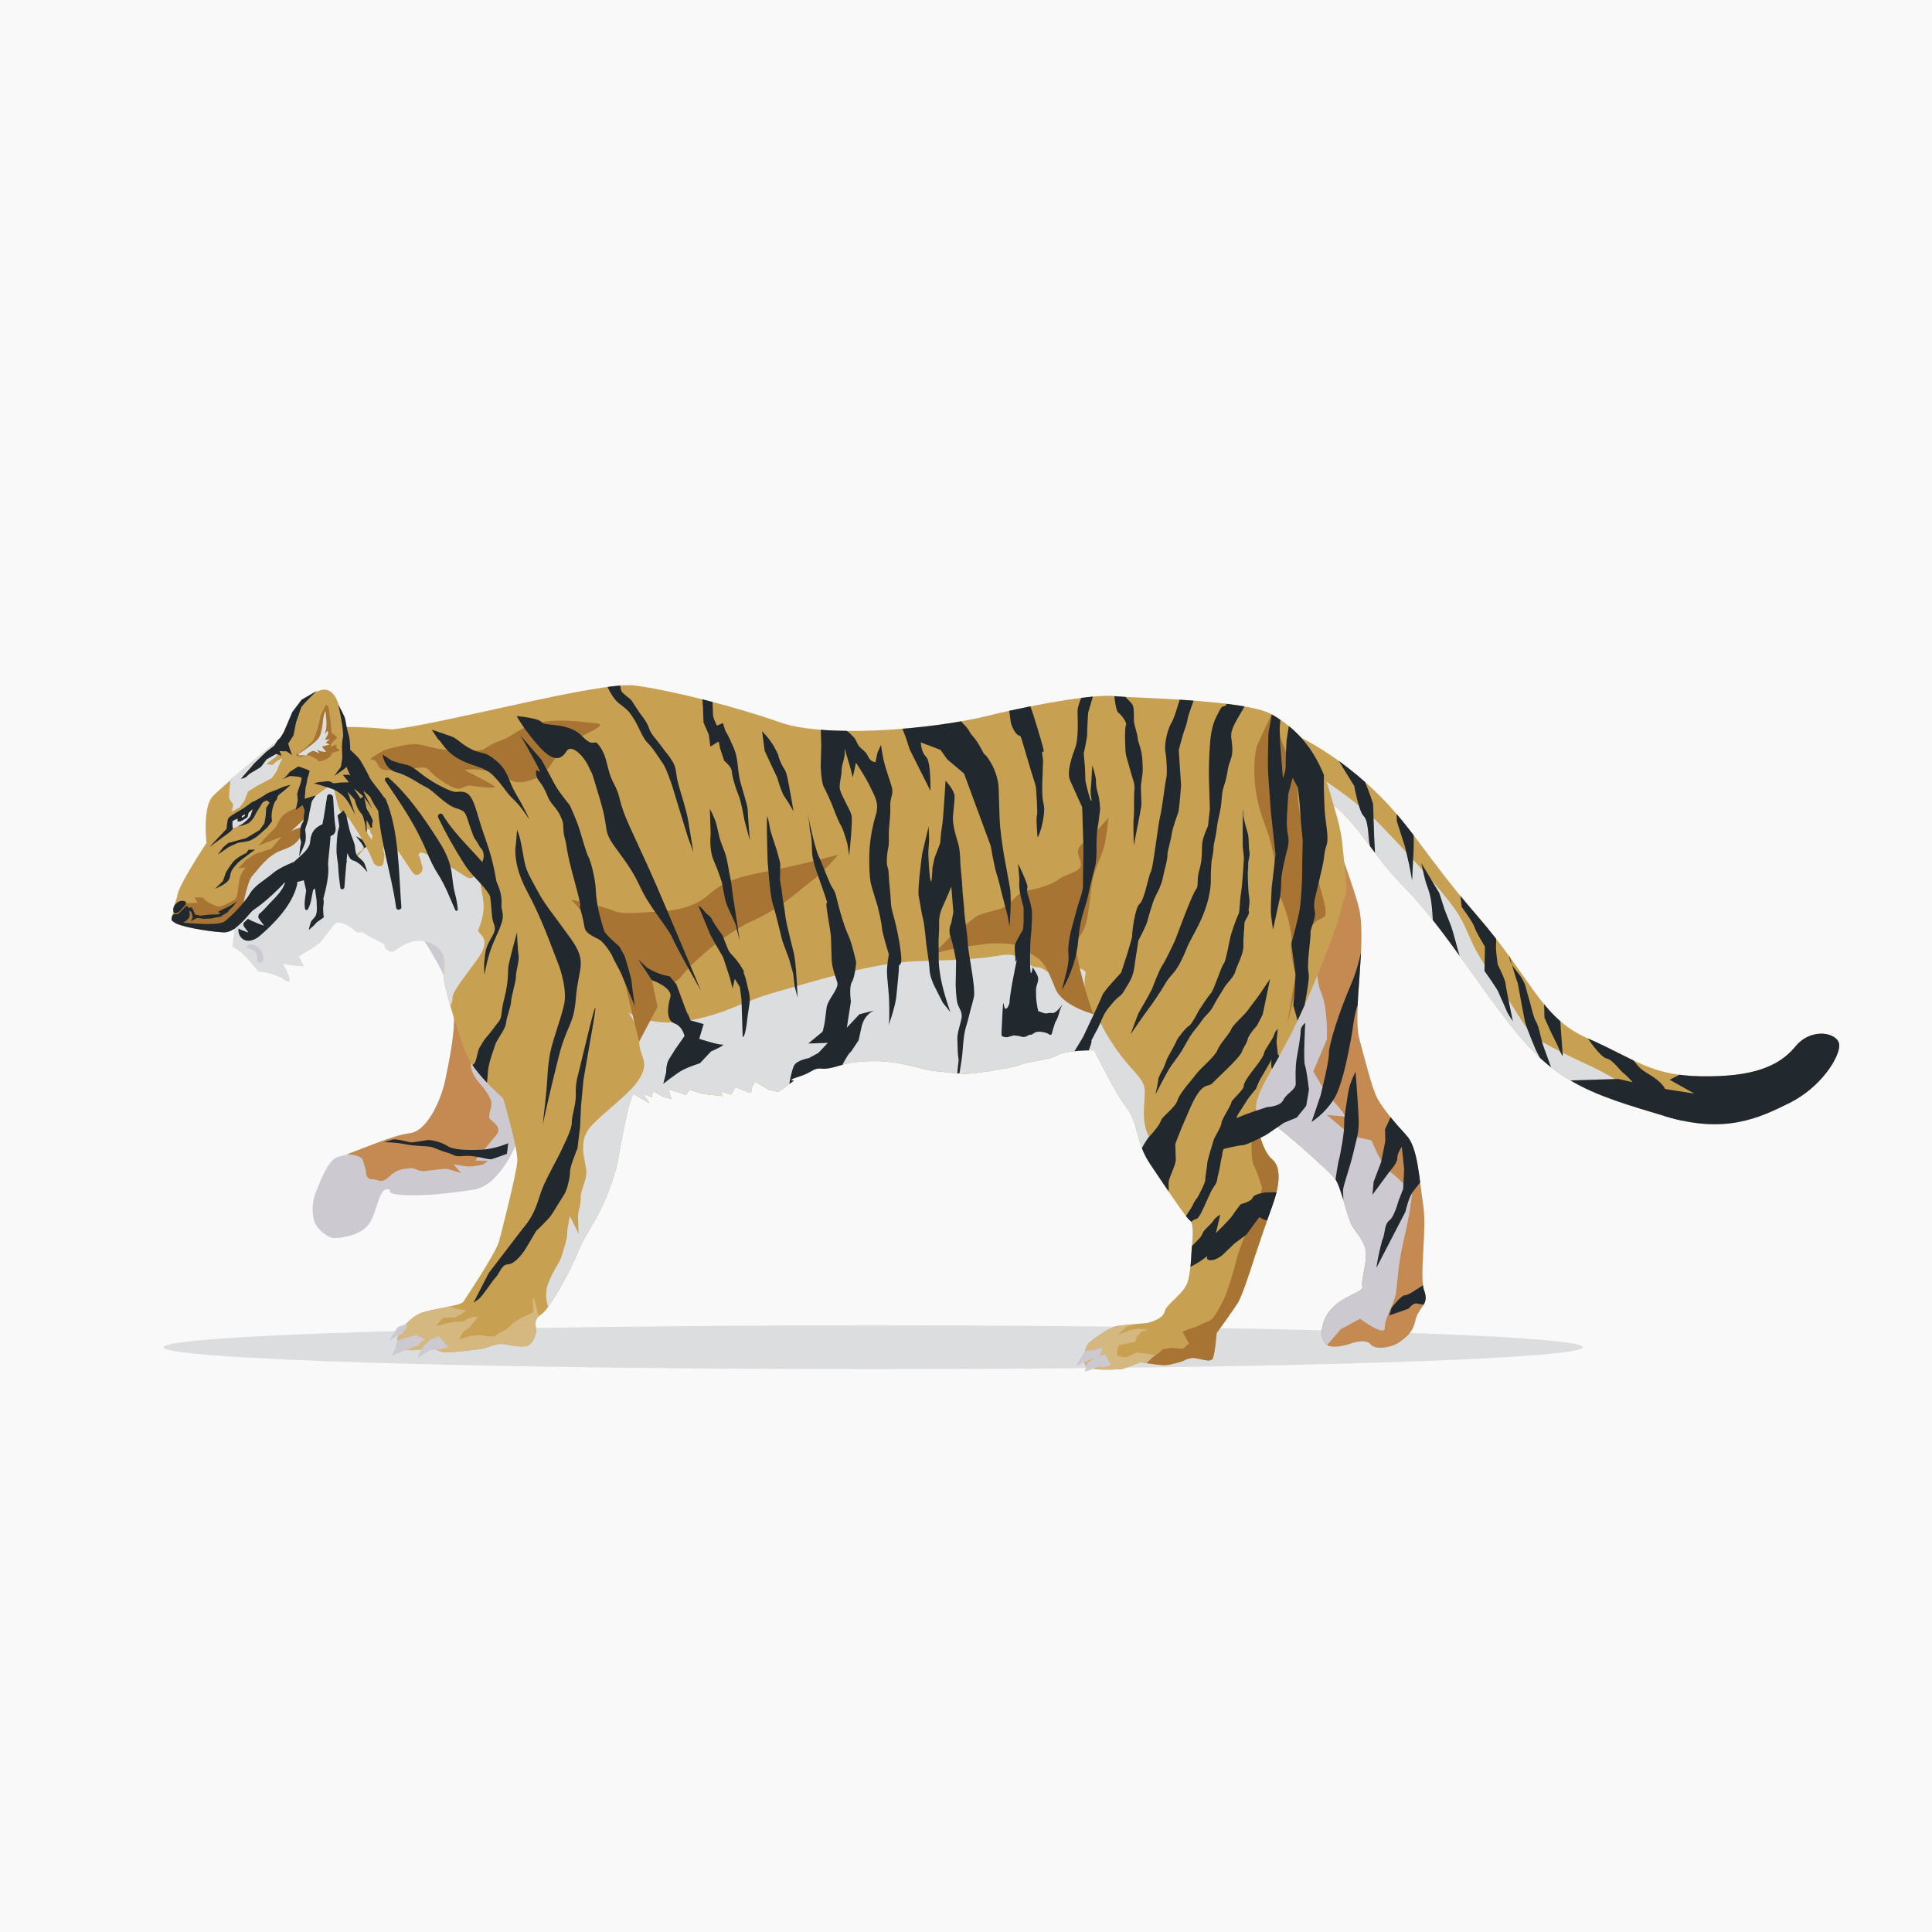 <?xml version="1.0" encoding="utf-8"?>
<!-- Generator: Adobe Illustrator 27.5.0, SVG Export Plug-In . SVG Version: 6.00 Build 0)  -->
<svg version="1.1" xmlns="http://www.w3.org/2000/svg" xmlns:xlink="http://www.w3.org/1999/xlink" x="0px" y="0px"
	 viewBox="0 0 500 500" style="enable-background:new 0 0 500 500;" xml:space="preserve">
<g id="BACKGROUND">
	<rect style="fill:#FAF9FA;" width="500" height="500"/>
</g>
<g id="OBJECTS">
	<path style="fill:#DCDDDF;" d="M409.667,348.667c0,3.13-82.23,5.667-183.667,5.667s-183.667-2.537-183.667-5.667
		c0-3.13,82.23-5.667,183.667-5.667S409.667,345.537,409.667,348.667z"/>
	<g>
		<path style="fill:#C8A052;" d="M331.174,188.358c0,0,10.425,3.669,22.114,14.031s14.45,17.849,28.86,34.437
			c14.41,16.588,16.62,26.618,28.78,31.915c12.16,5.297,16.083,9.592,29.345,9.805c13.262,0.213,20.119-2.528,24.374-7.712
			s11.251-3.511,11.351-0.358c0.099,3.153-4.707,10.879-12.785,14.921c-8.078,4.042-16.787,8.104-32.08,3.537
			c-15.293-4.567-25.482-7.402-35.279-17.823c-9.797-10.421-21.804-30.873-32.231-41.274
			c-10.427-10.402-13.268-20.411-25.428-25.709c-12.16-5.297-20.368-5.354-20.368-5.354L331.174,188.358z"/>
		<g>
			<path style="fill:#DCDDDF;" d="M462.438,285.781c-2.775,0.851-11.187,0.624-11.187,0.624s-10.68,1.599-12.572,1.659
				c-1.892,0.06-10.859-4.076-12.771-4.647s-10.919-5.968-13.481-7.149c-2.562-1.182-10.248-4.726-14.111-7.129
				c-3.863-2.403-6.604-9.26-12.538-17.278c-5.934-8.018-5.403-11.191-9.365-16.747c-3.962-5.556-13.109-15.367-19.633-22.104
				c-6.525-6.737-21.977-16.349-21.977-16.349s-4.54-2.093-9.146-3.996l-7.83,6.11c0,0,8.208,0.057,20.368,5.354
				c12.16,5.297,15.001,15.307,25.428,25.709c10.427,10.401,22.434,30.853,32.231,41.274c9.797,10.422,19.986,13.256,35.279,17.823
				C445.94,293.356,454.572,289.687,462.438,285.781z"/>
			<path style="fill:#DCDDDF;" d="M463.574,285.201c-0.154,0.047-0.281,0.109-0.362,0.196
				C463.336,285.335,463.452,285.264,463.574,285.201z"/>
		</g>
		<path style="fill:#21292F;" d="M463.212,285.397c8.078-4.042,12.884-11.768,12.785-14.921c-0.1-3.153-7.096-4.826-11.351,0.358
			s-11.112,7.925-24.374,7.712c-2.081-0.033-3.912-0.178-5.601-0.4l-2.577,1.289l6.425,3.585l-10.149-1.573l-9.538-2.224
			l-12.406,0.391c6.938,4.088,14.733,6.342,24.705,9.32C446.425,293.501,455.134,289.439,463.212,285.397z"/>
		<path style="fill:#C48A52;" d="M340.48,203.214c0,0,8.703,22.449,11.084,31.211c2.38,8.762-1.66,27.405,0.247,34.498
			c1.907,7.094,3.354,12.939,4.695,15.422c1.341,2.482,4.403,6.173,7.452,9.443c3.049,3.27,3.301,11.258,4.354,17.957
			c1.053,6.7-1.098,18.55,0.283,22.294c1.381,3.744-1.549,4.257-2.284,7.647c-0.735,3.39-2.39,4.283-4.031,5.598
			c-1.642,1.314-6.24,2.301-7.554,0.659c-1.314-1.642-5.058-0.261-5.058-0.261s-3.744,1.38-5.872,0.606
			c-2.129-0.774-2.695-5.385,0.549-9.275c3.244-3.89,8.695-4.482,8.222-6.151c-0.474-1.668,1.863-7.633,0.509-10.536
			c-1.354-2.903-1.774-2.89-3.102-4.952c-1.327-2.062-2.854-10.43-4.602-12.479c-1.748-2.049-9.107-8.55-12.996-11.793
			c-3.89-3.244-9.881-6.421-12.102-10.138c-2.221-3.717-8.66-7.722-13.403-11.36c-4.744-3.638-11.394-14.369-11.394-14.369
			s10.723-33.582,11.498-35.71C307.747,219.395,340.48,203.214,340.48,203.214z"/>
		<path style="fill:#CCC9D0;" d="M365.478,308.678c0,0-3.923-4.295-5.854-5.496c-1.931-1.201-4.673-8.058-4.673-8.058l-5.084-1.102
			l-6.485-5.476l5.064,0.471l-1.971-2.463l-3.272-3.684l-3.332-5.576l3.525-8.317c0,0,0.372-8.217-1.659-12.572
			c-2.031-4.354-1.725-34.662-1.725-34.662c-1.751-5.533-3.558-10.8-5.306-15.643c-9.43,4.753-27.166,13.862-27.734,15.422
			c-0.774,2.128-11.498,35.71-11.498,35.71s6.651,10.731,11.394,14.369c4.744,3.638,11.182,7.643,13.403,11.36
			c2.221,3.717,8.213,6.895,12.102,10.138c3.89,3.244,11.248,9.745,12.996,11.793c1.748,2.049,3.274,10.417,4.602,12.479
			c1.327,2.062,1.748,2.049,3.102,4.952c1.354,2.903-0.983,8.868-0.509,10.536c0.473,1.668-4.978,2.261-8.222,6.151
			c-3.056,3.665-2.729,7.967-0.901,9.1l3.582-4.135l4.965-2.682c0,0,6.465,4.846,6.385,2.323c-0.08-2.522,2.343-5.755,2.874-8.928
			c0.531-3.173,0.412-6.956,2.085-13.952C365.007,313.743,365.478,308.678,365.478,308.678z"/>
		<g>
			<defs>
				<path id="SVGID_1_" d="M340.48,203.214c0,0,8.703,22.449,11.084,31.211c2.38,8.762-1.66,27.405,0.247,34.498
					c1.907,7.094,3.354,12.939,4.695,15.422c1.341,2.482,4.403,6.173,7.452,9.443c3.049,3.27,3.301,11.258,4.354,17.957
					c1.053,6.7-1.098,18.55,0.283,22.294c1.381,3.744-1.549,4.257-2.284,7.647c-0.735,3.39-2.39,4.283-4.031,5.598
					c-1.642,1.314-6.24,2.301-7.554,0.659c-1.314-1.642-5.058-0.261-5.058-0.261s-3.744,1.38-5.872,0.606
					c-2.129-0.774-2.695-5.385,0.549-9.275c3.244-3.89,8.695-4.482,8.222-6.151c-0.474-1.668,1.863-7.633,0.509-10.536
					c-1.354-2.903-1.774-2.89-3.102-4.952c-1.327-2.062-2.854-10.43-4.602-12.479c-1.748-2.049-9.107-8.55-12.996-11.793
					c-3.89-3.244-9.881-6.421-12.102-10.138c-2.221-3.717-8.66-7.722-13.403-11.36c-4.744-3.638-11.394-14.369-11.394-14.369
					s10.723-33.582,11.498-35.71C307.747,219.395,340.48,203.214,340.48,203.214z"/>
			</defs>
			<clipPath id="SVGID_00000126294889059453819990000017341779413561886642_">
				<use xlink:href="#SVGID_1_"  style="overflow:visible;"/>
			</clipPath>
			<g style="clip-path:url(#SVGID_00000126294889059453819990000017341779413561886642_);">
				<path style="fill:#21292F;" d="M353.378,238.575c0,0-0.562,8.855-3.7,16.107c-3.138,7.253-5.815,15.753-5.749,17.855
					c0.066,2.102-2.178,11.01-2.178,11.01l-2.31,6.806c0,0,4.952-3.102,6.895-8.213c1.943-5.111,2.992-11.877,3.359-13.572
					c0.367-1.695,0.655-5.912,1.824-8.894c1.168-2.983,3.872-10.642,5.054-13.204c1.182-2.562,3.598-6.005,4.359-8.554
					c0.761-2.549,3.531-8.107,3.531-8.107L353.378,238.575z"/>
				<path style="fill:#21292F;" d="M344.388,313.762c0,0,1.717-12.258,2.098-13.532c0.381-1.275,1.456-7.2,1.39-9.302
					c-0.066-2.102,0.668-5.491,1.009-8.027c0.341-2.536,1.93-5.531,1.93-5.531s0.699,8.815,0.805,12.178
					c0.106,3.363-0.288,4.217-1.403,8.881c-1.115,4.664-2.677,8.5-2.638,9.762c0.04,1.261,0.172,5.465,0.172,5.465
					s-0.301,3.797-0.261,5.058c0.04,1.261,0.093,2.943,0.093,2.943L344.388,313.762z"/>
				<path style="fill:#21292F;" d="M361.589,285.446l-3.151,6.832l0.093,2.943l-1.089,5.505l-1.943,5.111l-0.314,3.376l4.439-6.031
					c0,0,2.036-2.168,1.996-3.429c-0.04-1.261,1.168-2.982,1.168-2.982l0.606,5.872l-0.261,5.058l-1.168,2.983
					c0,0-1.129,4.244-2.363,5.124c-0.449,0.32-0.726,0.801-0.915,1.346c-0.331,0.953-0.392,2.1-0.634,2.911
					c-0.381,1.274-0.013-0.42-0.761,2.549c-0.748,2.969-1.089,5.505-1.089,5.505l7.536-14.545c0,0,0.735-3.39,1.739-4.894
					c1.004-1.504,3.053-3.252,2.987-5.354c-0.066-2.102-0.066-2.102-0.172-5.465c-0.106-3.363-0.172-5.465-0.239-7.567
					c-0.066-2.102,1.129-4.244,1.009-8.027c-0.119-3.784,1.022-7.607,0.983-8.868c-0.04-1.261,0.327-2.956-0.04-1.261
					c-0.367,1.695-4.554,15.713-4.554,15.713s-1.443,7.62-1.496,5.938C363.904,292.106,361.589,285.446,361.589,285.446z"/>
				<path style="fill:#21292F;" d="M371.534,330.579l-5.26,3.322c0,0-1.852,1.321-2.798,1.351c-0.946,0.03-3.369,3.262-3.369,3.262
					l-0.571,1.912l4.995-1.736c0,0,1.211-1.616,2.167-1.331c0.956,0.285,4.434,0.491,4.434,0.491l4.364-1.716L371.534,330.579z"/>
			</g>
		</g>
		<path style="fill:#CCC9D0;" d="M108.347,241.32c0,0,7.271,10.437,8.744,17.123c1.473,6.686-1.138,17.289-1.859,21.099
			s-4.213,13.178-9.244,13.757c-5.031,0.579-15.395,5.535-18.325,6.049c-2.929,0.513-5.226,7.739-6.014,9.447
			c-0.788,1.708-1.089,5.505-0.182,7.58c0.907,2.075,3.496,4.098,5.177,4.045c1.682-0.053,7.133-0.646,9.129-4.075
			c1.996-3.429,2.257-8.487,4.359-8.554c2.102-0.066-1.642,1.314,5.098,1.522c6.74,0.208,13.019-0.831,17.209-1.384
			c4.191-0.553,7.421-4.863,9.417-8.292c1.996-3.429,14.98-32.033,17.33-37.578c2.35-5.545-4.066-22.174-4.539-23.843
			c-0.473-1.668-2.88-11.271-4.996-11.625c-2.115-0.354-27.6,5.499-27.6,5.499L108.347,241.32z"/>
		<g>
			<path style="fill:#C48A52;" d="M126.697,289.49c-0.44-0.617,0.544-2.753,0.505-4.014c-0.04-1.261-1.801-3.73-3.108-5.162
				c-1.308-1.432-2.208-3.297-2.248-4.558c-0.04-1.261,0.819-7.39,0.786-8.441c-0.033-1.051,3.912-9.381,3.912-9.381l-10.025-4.313
				l-1.002,0.26c0.696,1.598,1.266,3.162,1.575,4.562c1.473,6.686-1.138,17.289-1.859,21.099s-4.213,13.178-9.245,13.757
				c-4.11,0.473-11.775,3.865-16.043,5.372c0.753,0.082,3.451,0.433,3.84,1.325c0.453,1.038,0.94,3.126,0.94,3.126
				s-0.144,2.109,1.538,2.055c1.682-0.053,2.359,1.398,4.604-0.776c2.246-2.175,3.941-1.808,5.195-2.057
				c1.255-0.25,2.135,0.985,4.02,0.715c1.885-0.27,4.611-0.566,5.242-0.586c0.631-0.02,4.033,1.135,4.033,1.135l-1.965-2.252
				c0,0,2.325,0.347,3.593,0.518c1.268,0.17,4.191-0.553,4.191-0.553l1.024-0.874l-3.159-0.111c0,0,1.819-2.372,2.429-3.022
				c0.611-0.65,1.418-1.728,3.04-3.673C130.133,291.696,127.138,290.107,126.697,289.49z"/>
			<path style="fill:#DCDDDF;" d="M89.207,298.922l0.565,0.569l-0.024-0.753C89.562,298.802,89.378,298.866,89.207,298.922z"/>
		</g>
		<path style="fill:#C8A052;" d="M347.984,224.333c-0.929-9.439-0.574-8.188-3.76-19.133c-3.186-10.946-8.409-16.462-15.16-20.352
			c-6.75-3.89-37.058-4.196-40.861-4.707c-3.803-0.511-17.942,1.513-32.661,5.133c-14.719,3.62-42.11,5.747-53.599,1.691
			c-11.49-4.056-28.034-8.268-37.542-9.546c-8.991-1.209-49.18,9.848-62.861,11.351c-9.508-0.854-12.937-0.599-12.937-0.599
			c-0.126-4.008-1.607-12.787-7.492-8.59c-5.885,4.198-8.075,11.087-8.075,11.087s-15.251,12.517-17.968,15.411
			c-2.717,2.894-1.625,12.087-1.625,12.087s-7.662,11.475-7.586,13.88c0,0-1.84,5.274-1,6.451c0.84,1.177,8.505,2.54,12.926,2.802
			c4.421,0.262,8.965-8.307,11.319-9.986c2.354-1.679,9.518-3.51,9.518-3.51s0.353,1.513,0.812,3.546
			c1.372-0.658,2.743-1.136,4.048-1.383c5.512-1.04,15.503,1.851,14.854,8.191c2.521,0.679,4.943,1.458,6.787,3.223
			c1.141-0.186,2.201-0.153,3.226-0.059c1.686,1.247,4.252,3.225,5.509,4.601c1.961,2.147,0.484,5.35,1.224,8.798
			c0.74,3.448,3.571,13.143,5.622,18.128c2.051,4.985,9.511,11.377,9.511,11.377s3.886,13.133,3.67,16.296
			c-0.216,3.163-3.867,17.48-4.714,20.663c-0.846,3.183-8.686,14.792-9.287,15.758c-0.601,0.966-8.463,1.845-10.956,2.87
			s-6.167,4.613-6.087,7.135c0.08,2.522,3.558,2.728,5.755,2.343c2.197-0.385,3.133-0.73,3.133-0.73s1.941,1.517,3.833,1.457
			c1.892-0.06,5.981-0.504,8.808-0.909c2.828-0.405,3.734-1.696,6.591-1.155c2.857,0.541,5.075,0.787,6.001,0.126
			c0.926-0.66,2.118-2.907,1.753-4.474c-0.365-1.566-0.08-2.522,1.467-3.518s5.141-7.105,7.514-11.914
			c2.373-4.809,1.743-4.789,5.642-11.224c3.9-6.435,5.593-12.801,6.164-14.712c0.571-1.912,2.921-17.45,4.448-19.077l4.178,2.393
			l-1.656-2.473l2.237,0.876l0.266-1.586l2.572,1.497l2.227,0.561l-0.71-2.502l4.464,1.437l0.906-1.291l2.867,0.856l1.271,0.276
			l4.434,0.491l-0.355-1.251l2.552,0.866l1.201-1.932l2.877,1.172c0,0,1.281,0.591,1.251-0.355c-0.03-0.946,0.876-2.237,0.876-2.237
			l3.538,2.098l2.542,0.551l4.009-2.967c0,0-2.207,0.07,1.231-0.986c3.438-1.055,3.714-2.326,5.931-2.081
			c2.217,0.246,5.015-1.105,7.527-1.5c2.512-0.395,7.547-0.869,12.947,0.223c5.4,1.092,6.365,1.693,8.898,1.928
			c2.532,0.236,6.651,0.737,8.227,0.687c1.576-0.05,11.321-1.304,13.813-2.329s7.537-1.185,9.704-2.515
			c2.167-1.331,9.429-1.244,9.429-1.244s5.068,10.571,8.36,14.885c3.292,4.315,2.17,8.768,6.143,14.64
			c3.973,5.871,9.276,13.91,10.242,14.51c0.966,0.601,0.76,4.079,0.524,6.611c-0.236,2.532-0.146,5.37-0.983,8.868
			c-0.836,3.498-5.496,5.854-6.057,8.081c-0.561,2.227-4.64,2.987-4.64,2.987s-6.611,0.524-8.178,0.889
			c-1.566,0.365-6.512,3.677-7.112,4.643c-0.601,0.966-1.172,2.877-0.787,5.075c0.385,2.197,9.824,1.268,9.824,1.268l4.68-1.726
			c0,0,4.759,0.797,6.336,0.747c1.576-0.05,4.7-1.095,4.7-1.095s1.547-0.996,3.133-0.73c1.586,0.266,3.823,1.142,4.424,0.176
			c0.601-0.966,1.052-6.661,1.052-6.661s4.235-5.815,5.436-7.746s3.21-8.307,4.361-11.815c1.152-3.508,2.884-8.612,4.627-13.401
			c1.743-4.789,2.529-9.864-0.063-11.991c-2.592-2.127-4.397-9.329-4.211-13.438s4.126-9.283,8.882-18.585
			c4.756-9.303,11.786-26.567,13.174-32.607C348.459,229.367,348.913,233.771,347.984,224.333z"/>
		<g>
			<g>
				<path style="fill:#A87433;" d="M84.512,204.748c0,0-5.015,3.167-8.876,4.793c-3.86,1.626-3.193,3.711-4.949,5.271
					c-1.756,1.56-3.784,4.031-3.784,4.031l5.945-2.294l-2.61,3.091l-4.17,1.335l-2.357,1.579l-2.038,2.171l1.949-0.212
					c0,0-1.315,1.245-1.699,3.363c-0.385,2.118-0.304,4.673-1.492,5.162c-1.188,0.489-3.099,1.903-4.316,1.49
					c-1.217-0.413-3.359-1.549-3.373-2c-0.014-0.451-2.414-0.225-2.414-0.225l0.794,1.329c0,0-2.405,0.076-2.856,0.09
					c-0.451,0.014-2.221,1.123-2.221,1.123l-0.351,3.171l3.208,1.554c0,0,4.368,0.163,4.969,0.144
					c0.601-0.019,4.363,0.013,4.363,0.013s4.4-3.599,4.681-4.21c0.282-0.611,5.395-5.436,5.677-6.046
					c0.282-0.611,3.837-2.378,3.837-2.378l6.566-1.712c0,0,1.592-2.006,1.577-2.457c-0.014-0.451,1.99-3.674,1.948-5.026
					c-0.043-1.353,0.261-6.026,0.082-6.923c-0.179-0.897,1.112-2.894,1.093-3.495C83.677,206.88,84.512,204.748,84.512,204.748z"/>
				<path style="fill:#DCDDDF;" d="M105.454,228.37c0.194-0.207-1.272-2.166-4.535-3.869c-1.124-0.586-2.957-4.721-2.358-11.159
					c-0.35,1.616-3.569,1.316-3.569,1.316l-0.65,4.835l-2.704,3.295l-1.666-1.953l-2.329,2.481l1.013-6.05l-0.928-3.983
					l-1.865,4.472l-0.54-4.396l0.101-0.834c-4.483,3.6-8.84,7.368-13.395,10.844c0.579,2.628,1.163,5.392,1.387,6.814
					c0.502,3.194-8.101,10.285-8.539,9.096c-0.201-0.545-1.998-0.87-3.884-1.064c-0.236,2.063-0.581,4.114-0.781,6.194
					c-0.015,0.212-0.027,0.411-0.042,0.62c0.23,0.134,0.46,0.267,0.688,0.394c2.042,1.139,3.714,3.293,6.007,6.029
					c0,0,4.421,0.262,7.096,2.384c2.649,1.32-0.74-4.39-0.74-4.39s3.632,0.688,5.436,0.631c-0.432-0.989-1.285-2.567-1.285-2.567
					s4.727-2.757,5.504-3.584c0.776-0.827,7.881-10.88,11.838-12.61c3.957-1.73,6.814-0.215,10.014-0.516
					c0,0-3.489-2.498-3.308-3.105C101.602,227.088,105.26,228.577,105.454,228.37z"/>
				<path style="fill:#DCDDDF;" d="M69.102,231.311c2.354-1.679,9.518-3.51,9.518-3.51s0.387,1.66,0.879,3.841
					c4.662-3.985,9.447-7.962,14.37-11.79l0.117-0.96c0,0-0.152-4.809-1.379-5.573c-1.228-0.764-2.055-1.54-3.683-2.291
					c-1.629-0.751-2.67-8.341-2.67-8.341l-5.885,4.197l-1.84,5.274l-3.118,2.907c0,0,4.345-2.143,3.206-0.101
					c-1.139,2.042-1.489,3.658-5.459,4.986c-3.97,1.329-6.261,5.012-7.813,6.666c-1.553,1.654-2.89,10.121-2.89,10.121l-4.043,4.534
					C62.629,240.758,66.859,232.911,69.102,231.311z"/>
				<path style="fill:#21292F;" d="M45.461,238.576c0,0-1.296,0.242-1.037-1.071c0.159-1.309,1.277-0.843,1.575-0.952
					c0.297-0.11,1.365-1.247,1.365-1.247s0.482-0.617,0.877-0.83c0.394-0.213,0.73,0.88,0.868,2.079
					c0.138,1.199-1.243,1.945-1.243,1.945l-0.789,0.426L45.461,238.576z"/>
				<path style="fill:#DCDDDF;" d="M73.036,190.667c0,0,0.098,1.501-0.17,2.563c-0.267,1.062-1.422,2.603-1.422,2.603l-2.498,1.884
					l1.512,0.253l1.319-1.095l1.334-0.644c0,0-0.995,1.837-1.267,2.748c-0.272,0.911-1.577,2.457-1.577,2.457l-3.701,1.922
					l-2.409,1.53l-0.926,2.436l-1.252,1.644l-1.972,1.065l0.344-1.816l-1.053-1.572l0.04-1.907c0,0,0.247-1.713,0.237-2.013
					c-0.01-0.301-0.032-1.002-0.032-1.002L73.036,190.667z"/>
				<path style="fill:#A87433;" d="M78.948,193.69l2.141-2.074l1.108-3.044l0.888-3.639l1.321-2.649l0.627,0.783l0.521,3.795
					l0.289,2.799l1.441,1.158l-1.553,1.654l-0.175,0.808l1.584-0.652l-0.175,0.808l1.027,0.77l-1.985,0.664l-0.57,1.021
					c0,0-2.555,1.685-3.181,0.903c-0.626-0.783-2.449-1.327-2.449-1.327l-0.802,0.025l-1.39,0.445c0,0-1.422-0.557-0.827-0.776
					C77.383,194.943,78.948,193.69,78.948,193.69z"/>
				<path style="fill:#DCDDDF;" d="M59.843,214.402c0,0,1.569-0.35,2.088-0.592c0.519-0.242,1.693-1.182,1.693-1.182l1.016-1.16
					l0.345-0.989l0.559-1.372l-3.55,1.917l-2.088,0.592l-0.352,0.763L59.843,214.402z"/>
				<path style="fill:#21292F;" d="M54.178,219.245l4.464-4.755c0,0,0.128-2.311,0.513-2.825c0.385-0.514,3.243-2.108,3.932-2.531
					c0.689-0.423,1.957-1.566,2.454-1.682c0.498-0.116,3.35-1.911,3.644-2.121c0.294-0.21,2.38-0.878,3.466-1.413
					c1.086-0.536,2.583-0.784,2.583-0.784s-2.733,2.393-3.127,2.606c-0.394,0.213-2.968,1.297-3.954,1.83
					c-0.986,0.533-2.354,1.679-2.749,1.892c-0.394,0.213-1.168,1.14-1.866,1.262c-0.698,0.122-1.08,0.736-1.575,0.952
					c-0.495,0.216-1.387,0.545-1.681,0.755c-0.294,0.21-0.034,2.107-0.034,2.107l-0.679,0.724L54.178,219.245z"/>
				<path style="fill:#21292F;" d="M65.543,209.107l-0.688,2.053c0,0-1.221,1.844-3.522,2.819c1.644-0.353,2.834-0.766,3.346-1.234
					c0.512-0.467,1.017-1.16,1.017-1.16l0.566-1.146l0.716-1.151l1.432-2.302L65.543,209.107z"/>
				<path style="fill:#21292F;" d="M68.938,207.044l0.824,0.676l-0.861,1.331l-0.134,2.11l-0.341,1.916l-1.249,1.744l-3.544,2.118
					l-2.189,0.57l-2.386,0.677l-1.271,1.043l-1.443,1.951c0,0,2.257-1.576,2.749-1.892c0.492-0.316,1.879-0.862,2.273-1.075
					c0.394-0.213,1.998-0.264,3.09-0.599c1.093-0.335,2.364-1.378,2.364-1.378l2.342-2.08l1.252-1.644c0,0-0.232-0.996-0.07-2.204
					c0.162-1.209,0.532-2.223,0.719-2.63c0.188-0.407,0.676-0.824,0.667-1.124c-0.009-0.301,0.657-1.425,0.657-1.425L68.938,207.044
					z"/>
				<path style="fill:#21292F;" d="M63.657,220.851c-0.022,0.001-0.049,0.005-0.081,0.012c-0.535,0.128-2.332,1.211-3.066,1.992
					c-0.776,0.827-2.016,2.872-2.016,2.872l-0.829,2.333l-2.044,1.97c0,0,2.376-0.978,3.25-1.908c0.873-0.93,0.551-1.622,1.02-2.64
					c0.469-1.018,1.446-1.851,1.637-2.158c0.191-0.307,4.505-3.452,4.505-3.452l-1.703,0.054L63.657,220.851z"/>
				<path style="fill:#DCDDDF;" d="M77.288,195.121c0,0,1.77-1.109,3.531-2.519c1.761-1.41,1.895-1.94,2.104-2.473
					c0.209-0.533,0.598-2.501,0.642-3.48c0.044-0.979,0.455-2.271,0.596-2.576c0.141-0.305,0.186,1.122,0.297,2.247
					c0.111,1.125-0.07,2.56-0.07,2.56s-0.277,0.761-0.345,0.989c-0.068,0.228,0.655-0.698,0.655-0.698s0.535,0.284-0.035,1.28
					c-0.57,0.996-0.57,0.996-0.57,0.996l1.275-0.115l-1.101,0.862l1.069,0.493l-2.015,0.515l1.097,1.395
					c0,0-1.656-0.023-2.198-0.532c-0.46-0.286,0.482,0.963,0.482,0.963s-1.454-0.782-1.752-0.697
					c-0.298,0.085-0.89,0.404-1.111,0.562c-0.221,0.158-0.404,0.715-0.833,0.603c-0.43-0.112-1.705,0.004-1.705,0.004
					L77.288,195.121z"/>
				<path style="fill:#21292F;" d="M87.568,182.385c0,0,1.58,7.171,1.172,8.538c-0.408,1.367-0.139,5.12-0.139,5.12l-0.375,2.419
					l-1.732,2.311c0,0,2.362-1.429,3.235-2.359c0.873-0.93,0.953-3.189,0.891-5.143c-0.062-1.954-0.231-2.55-0.569-3.743
					s-0.532-2.541-0.71-3.438C89.161,185.193,87.568,182.385,87.568,182.385z"/>
				<path style="fill:#21292F;" d="M95.791,206.197c0,0,0.652,1.584,1.911,3.35c1.259,1.766,1.517,3.563,1.949,4.552
					c0.113,0.258,0.243,0.653,0.378,1.103c0.532-0.388,1.068-0.77,1.603-1.153c-1.016-4.552-1.654-6.689-2.434-7.96
					c-0.846-1.377-3.132-3.913-3.565-4.902c-0.432-0.989-1.498-2.962-2.343-4.339c-0.846-1.378-3.934-3.888-3.934-3.888l-0.274,4.02
					c0,0,1.536,4.164,2.576,5.335C92.697,203.486,95.791,206.197,95.791,206.197z"/>
				<path style="fill:#21292F;" d="M94.205,206.028c-0.496,0.334-0.995,0.662-1.487,1.003c0.108,0.399,0.198,0.718,0.255,0.872
					c0.219,0.595,1.58,5.567,1.58,5.567s0.358,5.004,0.384,5.805c0.025,0.802-0.116-10.026-0.116-10.026
					S94.992,209.708,94.205,206.028z"/>
				<path style="fill:#21292F;" d="M89.229,206.404c0.315,0.441,0.78,0.878,1.419,2.061c0.639,1.183,1.278,2.367,1.278,2.367
					s-1.33-4.02-1.5-4.617c-0.169-0.596-0.494-1.338-0.494-1.338l1.87,2.047c0,0,0.357,1.794,1.302,3.118
					c0.944,1.324,1.715,1.902,2.359,3.235c0.644,1.334,1.283,2.517,1.598,2.958c0.105,0.148,0.234,0.503,0.358,0.902
					c0.084-0.063,0.168-0.125,0.251-0.188c-0.122-0.872-0.295-1.877-0.521-2.673c-0.508-1.789-1.152-3.123-1.946-4.452
					c-0.794-1.329-1.748-2.954-2.223-3.691c-0.475-0.737-1.419-2.062-1.419-2.062s1.846,1.296,2.941,2.615
					c1.095,1.32,2.053,3.095,1.729,2.353c-0.324-0.742-1.753-3.104-2.087-4.147c-0.334-1.043-1.128-2.371-1.443-2.813
					c-0.315-0.441-1.541-1.155-1.541-1.155l-0.916-0.423l-1.503,0.048l1.565,1.906l-2.255,0.071c0,0-1.647,0.253-1.8,0.157
					c-0.153-0.095-0.919-0.523-1.37-0.508c-0.451,0.014-1.799,0.207-2.25,0.221c-0.451,0.014-1.343,0.343-1.343,0.343
					s3.49,0.943,4.862,1.501C87.523,204.803,88.914,205.963,89.229,206.404z"/>
				<path style="fill:#21292F;" d="M94.345,219.484c0.353-0.273,0.706-0.547,1.061-0.819c-0.077-0.087-0.155-0.174-0.233-0.262
					c-0.78-0.878-3.072-2.009-3.072-2.009s1.565,1.906,1.884,2.498C94.076,219.059,94.205,219.263,94.345,219.484z"/>
				<path style="fill:#21292F;" d="M94.921,225.142c-0.169-0.596-0.493-1.338-0.658-1.785c-0.165-0.446-1.245-1.315-1.71-1.751
					c-0.465-0.437-0.658-1.785-0.677-2.386c-0.019-0.601-0.513-1.94-1.001-3.128c-0.489-1.188-1.382-5.673-1.382-5.673l-0.515-0.675
					c-0.548,0.415-1.087,0.841-1.628,1.264c0.138,0.676,0.274,1.488,0.378,2.274c0.025,0.186,0.041,0.383,0.058,0.58l-0.38,1.475
					c0,0-0.029,0.224-0.069,0.591c-0.125,1.14-0.362,3.66-0.202,5.134c0.096,0.88,0.225,1.849,0.369,2.745
					c0.061,1.995,0.295,3.978,0.585,5.959c0.091,0.624,1.006,0.42,1.044-0.141c0.143-2.151,0.344-4.297,0.526-6.445
					c0.04-0.033,0.08-0.066,0.121-0.098c-0.028-0.139-0.054-0.274-0.078-0.402c0.024-0.285,0.05-0.569,0.073-0.854
					c0.028-0.356,0.075-0.716,0.125-1.079c0.381,0.974,0.712,1.792,1.74,2.04c1.465,0.355,3.453,2.95,3.453,2.95
					S95.09,225.739,94.921,225.142z"/>
				<path style="fill:#21292F;" d="M75.061,200.833c0,0,2.611,0.118,2.922,0.409c0.31,0.291-0.525,2.424-0.525,2.424l-0.548,1.722
					l0.154,1.7l-0.522,2.524l1.766-1.259l0.545,1.387l-0.25,1.613c0,0,0.032,1.002-0.159,1.309c-0.191,0.307-0.673,0.924-0.732,2.23
					c-0.059,1.306-0.047,1.706-0.034,2.107c0.013,0.401,0.423,0.689,0.151,1.6c-0.272,0.911-0.309,2.918-0.5,3.225
					c-0.191,0.307,1.324-2.549,1.68-3.965c0.357-1.415-0.092-2.906-0.004-3.31c0.088-0.404,0.829-2.333,0.904-3.138
					c0.075-0.805,0.166-1.109,0.428-2.32c0.263-1.212,0.25-1.613,0.635-2.126c0.385-0.514,0.767-1.128,0.767-1.128l-2.88,0.893
					l0.212-2.815c0,0,0.447-1.719,0.435-2.12c-0.013-0.401,0.46-1.318,0.45-1.619c-0.009-0.3,0.385-0.514-0.025-0.801
					c-0.41-0.288-2.74-1.017-2.74-1.017l-2.163,1.372c0,0-0.961,1.334-1.75,1.76C72.488,201.917,75.061,200.833,75.061,200.833z"/>
				<path style="fill:#21292F;" d="M86.832,214.094c-0.398-2.544-0.42-5.189-0.627-7.758c-0.066-0.828-1.406-1.16-1.565-0.212
					c-0.4,2.383-0.678,4.816-1.196,7.178c-1.686,0.805-2.551,1.621-2.957,3.263c-0.041,0.034-0.082,0.068-0.123,0.102
					c0.017,0.049,0.037,0.101,0.054,0.151c-0.067,0.325-0.121,0.679-0.159,1.073c-0.193,1.973-2.427,3.502-4.212,5.183
					c-0.177,0.066-3.603,1.353-5.506,2.976c-1.953,1.666-4.715,3.158-5.854,5.199c-1.139,2.042-4.632,5.763-6.592,7.229
					c-1.96,1.466-13.239,0.016-13.239,0.016c0.84,1.177,8.505,2.54,12.926,2.802c1.324,0.078,2.657-0.643,3.94-1.725
					c-0.096,0.979-0.042,1.974,0.38,2.653c1.216,1.954,3.57,1.314,5.02,0.074c3.977-3.402,8.504-8.083,9.75-13.292
					c0.063-0.262,0.068-0.507,0.034-0.735c1.022-0.294,1.714-0.47,1.714-0.47s0.256,1.098,0.614,2.673
					c-0.197,1.563-0.599,3.212-0.279,4.769c0.07,0.338,0.551,0.369,0.714,0.093c0.821-1.39,0.964-3.128,1.294-4.691
					c0.021-0.102,0.047-0.203,0.07-0.305c0.161-0.137,0.323-0.274,0.484-0.411c0.117,1.02,0.262,2.024,0.416,2.995
					c0.029,0.882,0.059,1.747,0.073,1.943c0.031,0.431-0.064,1.585-0.24,1.98c-0.175,0.395-0.697,0.942-1.097,1.404
					c-0.4,0.462-0.743,2.424-0.743,2.424l1.388-1.247l0.661-0.736l1.82-1.278c0,0-0.294-1.967-0.078-3.206
					c0.116-0.662,0.058-1.197-0.044-1.608c0.734-2.814,1.59-6.163,1.225-9.089c0.046-0.616,0.087-1.229,0.156-1.823
					c0.205-1.769,0.367-3.542,0.499-5.318c0.15-0.069,0.295-0.133,0.431-0.194C86.782,215.821,86.95,214.846,86.832,214.094z"/>
				<line style="fill:#21292F;" x1="59.705" y1="243.855" x2="60.931" y2="244.569"/>
				<path style="fill:#21292F;" d="M64.412,209.814c0,0-0.171,1.606-0.497,1.808c-0.326,0.202-1.633,0.948-1.633,0.948l-0.941,0.03
					c0,0,0.979-0.607,1.192-0.87c0.213-0.263,0.814-0.538,0.814-0.538l0.084-0.835l0.417-0.845L64.412,209.814z"/>
				<polygon style="fill:#21292F;" points="61.45,211.292 61.482,212.294 61.641,212.59 62.437,212.365 62.676,212.006 
					62.494,211.009 62.538,210.807 				"/>
			</g>
			<path style="fill:#21292F;" d="M48.52,235.421l1.023,0.62l0.227,0.845l0.071,0.65l-0.472,0.918c0,0,1.376-0.896,1.828-0.86
				c0.452,0.036,1.713,0.247,1.861,0.192c0.149-0.055,1.505,0.003,2.35-0.225c0.845-0.227,1.946-0.312,1.99-0.514
				c0.044-0.202,1.676-0.905,1.62-1.104c-0.056-0.199,1.362-1.347,1.407-1.499c0.045-0.152,0.916-1.182,0.916-1.182
				s-1.57,1.103-2.312,1.427c-0.742,0.324-2.42,1.18-2.567,1.285c-0.147,0.105,0.661,0.28,0.661,0.28l-0.789,0.426
				c0,0-0.052-0.049-1.605,0c-1.553,0.049-2.996,0.395-3.202,0.251c-0.205-0.144-1.01-0.219-1.01-0.219l-0.702-1.583
				c0,0-0.157-0.196-0.31-0.291c-0.153-0.096-1.191,0.389-1.191,0.389l-0.379,0.714L48.52,235.421z"/>
			<path style="fill:#21292F;" d="M65.635,197.721l3.212-3.11l2.154-1.673c0,0,0.951-1.635,1.249-1.744
				c0.297-0.11,1.246-1.845,1.246-1.845l2.147-5.083l2.407-3.185l4.039-2.334c0,0-3.897,3.633-4.173,4.444
				c-0.275,0.811-1.286,3.751-1.286,3.751l-0.694,3.432l-1.34,2.048l0.339,1.193l0.658,1.785l-1.434-0.958l-1.807-0.043l0.539,1.187
				l-1.419-0.457l-2.464,1.382l-1.443,1.951l-1.869,1.162c0,0-0.989,0.432-1.669,1.156c-0.679,0.723-1.681,0.755-1.681,0.755
				l2.711-3.094L65.635,197.721z"/>
			<path style="fill:#DCDDDF;" d="M70.355,231.68c-2.09,1.917-4.593,3.946-7.227,5.269c0.508,0.592,1.253,0.992,1.969,1.333
				c0.91,0.433,1.881,0.796,2.82,1.163c0.146,0.057,0.275,0.045,0.389,0.001c-0.485-0.539-0.899-1.165-1.324-1.746
				c-0.218-0.298-0.17-0.63,0.008-0.89c-0.024-0.042-0.051-0.078-0.075-0.122c1.071-0.847,2.032-2.006,2.814-2.828
				c1.381-1.451,3.431-3.363,3.999-5.328c0.023-0.08,0.021-0.157,0.009-0.232C72.653,229.516,71.478,230.65,70.355,231.68z"/>
			<path style="fill:#DCDDDF;" d="M65.498,236.347c0.161-0.169,0.333-0.346,0.51-0.529c-0.961,0.484-1.964,0.848-2.997,1.158
				c-1.05,0.785-2.157,1.505-3.292,2.075c0.445,0.518,1.097,0.868,1.724,1.167c0.797,0.38,1.646,0.697,2.468,1.018
				c0.128,0.05,0.241,0.039,0.34,0.001c-0.425-0.472-0.787-1.02-1.159-1.529c-0.191-0.261-0.149-0.552,0.007-0.779
				c-0.021-0.037-0.045-0.068-0.066-0.107C63.972,238.082,64.813,237.067,65.498,236.347z"/>
			<path style="fill:#21292F;" d="M67.786,230.809c-0.026-0.148-0.211-0.236-0.346-0.196c-1.832,0.541-3.183,3.31-4.387,4.7
				c-0.836,0.965-1.723,1.872-2.645,2.754c-0.735,0.703-1.426,1.193-1.764,2.162c-0.095,0.274,0.163,0.648,0.467,0.613
				c2.129-0.246,4.192-2.885,5.528-4.392C65.884,235.046,68.131,232.811,67.786,230.809z"/>
			<path style="fill:#21292F;" d="M47.761,233.222c-0.401-0.072-0.756-0.161-1.157-0.021c-0.405,0.142-0.819,0.428-1.129,0.722
				c-0.296,0.281-0.526,0.639-0.605,1.042c-0.065,0.329-0.056,0.868,0.118,1.171c0.36,0.627,1.201-0.026,1.56-0.341
				c0.286-0.252,0.479-0.585,0.753-0.848c0.28-0.269,0.493-0.607,0.694-0.837C48.235,233.837,48.183,233.298,47.761,233.222z"/>
		</g>
		<path style="fill:#DCDDDF;" d="M123.786,240.558c0.591-1.281,1.457-3.833,1.378-6.355c-0.08-2.522-1.105-5.015-1.324-11.951
			c-0.219-6.936,0.471-5.064-0.74-3.448c-0.79,1.054-1.588,1.843-2.381,2.797c-2.69-1.654-5.511-3.127-8.035-5.012
			c-0.945-0.706-2.029,0.281-2.12,1.217c-0.289,2.988-5.504-1.794-5.954-2.095c-1.149-0.772-2.19-1.487-3.599-1.65
			c-1.562-0.18-3.171,0.165-4.23,1.416c-2.334,2.756-0.334,6.95,1.871,10.312c-0.747,0.04-1.146,1.031-0.406,1.49
			c0.649,0.402,1.292,0.815,1.935,1.226c-4.522-0.19-9.091,1.602-12.295,5.314c-0.819,0.949-0.792,2.079-0.169,2.904
			c-2.092,0.23-3.971,1.545-4.841,4.103c-0.217,0.637,0.684,0.929,1.028,0.434c1.837-3.092,4.421-3.278,7.751-0.557
			c0.439,0.613,1.141,0.842,1.837,0.482c1.992,1.077,3.983,2.154,5.975,3.23c-0.177,1.33,1.735,2.404,2.789,1.601
			c2.402-1.829,4.983-3.054,8.075-2.304c0.711,0.172,1.458,0.58,2.223,0.959c0.501,0.444,0.954,0.872,1.301,1.252
			c1.961,2.147,0.484,5.35,1.224,8.798c0.264,1.228,0.795,3.254,1.459,5.571c0.318-0.643,0.571-1.249,0.552-1.847
			c-0.05-1.576,1.772-3.843,6.313-9.983C127.945,242.32,123.195,241.839,123.786,240.558z"/>
		<path style="fill:#DCDDDF;" d="M264.072,275.583c2.492-1.025,7.537-1.185,9.704-2.515c2.167-1.331,9.429-1.244,9.429-1.244
			s5.068,10.571,8.36,14.885c3.292,4.315,2.17,8.768,6.143,14.64c0.49,0.724,1,1.481,1.52,2.253
			c0.626-3.183,0.597-6.249-0.858-7.955c-3.496-4.098-2-10.036-2.106-13.399c-0.106-3.363-3.522-4.939-7.938-11.532
			c-4.416-6.594-1.814-4.151-5.31-8.249c-3.496-4.098-2.026-10.877-2.026-10.877s-1.761-2.469-5.045,0.159
			c-3.284,2.628-5.098-1.522-7.62-1.443c-2.522,0.08-3.496-4.098-9.354-3.071c-5.859,1.026-10.904,1.186-21.834,1.53
			c-10.93,0.345-25.931,5.026-35.941,7.867s-12.452,5.443-22.489,7.442c-10.036,2-16.054-2.018-16.054-2.018
			s2.629,3.284,2.761,7.487c0.133,4.204,2.681,4.965,0.292,9.249c-2.39,4.283-9.811,9.146-13.054,13.036
			c-3.244,3.889-0.983,8.868-0.903,11.39c0.079,2.522-1.536,4.677-1.469,6.779c0.066,2.102-0.735,3.39-0.682,5.071
			c0.053,1.682,0.133,4.204,0.133,4.204l-2.248-4.558c0,0-0.735,3.39-0.695,4.651c0.04,1.261-1.115,4.664-1.496,5.938
			c-0.381,1.274-2.403,3.863-3.558,7.266c-0.707,2.082-0.307,4.283,0.11,5.68c1.76-2.406,4.128-6.581,5.853-10.077
			c2.373-4.809,1.743-4.789,5.642-11.224c3.9-6.435,5.593-12.801,6.164-14.712c0.571-1.912,2.921-17.45,4.448-19.077l4.178,2.393
			l-1.656-2.473l2.237,0.876l0.266-1.586l2.572,1.497l2.227,0.561l-0.71-2.502l4.464,1.437l0.906-1.291l2.867,0.856l1.271,0.276
			l4.434,0.491l-0.355-1.251l2.552,0.866l1.201-1.932l2.877,1.172c0,0,1.281,0.591,1.251-0.355c-0.03-0.946,0.876-2.237,0.876-2.237
			l3.538,2.098l2.542,0.551l4.009-2.967c0,0-2.207,0.07,1.231-0.986c3.438-1.055,3.714-2.326,5.931-2.081
			c2.217,0.246,5.015-1.105,7.527-1.5c2.512-0.395,7.547-0.869,12.947,0.223c5.4,1.092,6.365,1.693,8.898,1.928
			c2.532,0.236,6.651,0.737,8.227,0.687C251.836,277.862,261.58,276.608,264.072,275.583z"/>
		<path style="fill:#A87433;" d="M99.597,194.085c0,0,4.585-1.407,7.527-1.5c2.943-0.093,4.257,1.549,12.257,1.717
			c8.001,0.169,4.611-0.566,9.603-2.407c4.992-1.841,5.346-3.956,11.204-4.982c5.859-1.026,10.943,0.076,14.106,0.291
			s-1.822,2.267-3.684,3.272c-1.862,1.006-5.566,3.647-7.673,6.87s-3.654,4.218-7.102,4.958c-3.448,0.74-4.779-1.427-8.918-2.559
			c-4.139-1.132-6.641-0.422-6.641-0.422s7.056,3.565,7.706,4.175c0.651,0.611-2.512,0.395-5.685-0.136
			c-3.173-0.531-2.127,2.592-7.607-1.023c-5.479-3.614-2.652-4.019-7.371-3.555c-4.719,0.465-7.232,0.859-8.513,0.269
			c-1.281-0.591-1.025-2.493-2.602-2.443C94.628,196.662,99.597,194.085,99.597,194.085z"/>
		<path style="fill:#A87433;" d="M165.413,269.542c0,0-1.44-5.635-2.9-11.901c-1.46-6.266-2.27-11.921-4.872-14.364
			c-2.602-2.443-9.797-10.422-9.797-10.422s8.257,1.633,10.819,2.815c2.562,1.182,7.587,0.392,11.37,0.273
			c3.783-0.119,9.439-0.929,13.123-4.201c3.684-3.272,6.797-4.633,14.955-6.153c8.158-1.52,18.798-4.38,18.798-4.38
			s-3.034,3.883-7.348,7.175c-4.315,3.292-7.368,6.545-14.836,9.936c-7.467,3.392-16.057,11.237-18.48,14.47
			c-2.423,3.232-7.547,0.869-7.547,0.869l1.48,6.897L165.413,269.542z"/>
		<path style="fill:#21292F;" d="M131.527,295.86c0,0-3.527,1.584-7.31,1.703c-3.784,0.119-6.943,0.009-8.448-0.996
			c-1.505-1.005-4.047-1.556-4.887-1.529c-0.841,0.027-3.974,0.757-4.821,0.573c-0.847-0.184-3.606-0.938-4.441-0.702
			c-0.834,0.237-2.292,0.704-2.292,0.704s2.522-0.079,5.275,0.465c2.752,0.544,4.854,0.478,6.332,0.642
			c1.478,0.164,2.556,0.971,4.677,1.536c2.122,0.564,1.721,1.208,4.447,0.912c2.726-0.296,6.346,1.062,7.18,0.826
			c0.834-0.237,3.954-1.387,3.954-1.387L131.527,295.86z"/>
		<path style="fill:#A87433;" d="M245.982,242.384c0,0,5.543-4.383,6.777-5.264c1.235-0.88,5.425-1.434,7.08-2.327
			c1.655-0.894,4.071-4.336,5.963-4.396c1.892-0.06,6.476-1.467,8.118-2.781c1.642-1.314,5.412-1.854,5.779-3.549
			c0.367-1.695-2.221-3.717,0.655-5.912c2.876-2.195,6.527-6.518,6.527-6.518s-0.642,6.332-1.416,8.461
			c-0.775,2.128-2.35,5.545-2.704,7.66c-0.354,2.115,0.328-2.956-1.022,7.607c-1.35,10.563-4.912,4.363-2.492,14.386
			c2.42,10.023,3.767,12.716,3.767,12.716s-8.06-2.06-9.888-6.631c-1.827-4.571-2.721-6.226-4.022-7.448
			c-1.301-1.221-5.571-3.191-6.432-3.795c-0.861-0.604-6.746-0.418-6.746-0.418l-7.961,1.093l-6.266,1.46L245.982,242.384z"/>
		<path style="fill:#A87433;" d="M325.225,193.175c0,0-2.244,8.908,1.878,19.508c4.122,10.6,2.619,16.329,4.19,19.435
			c1.571,3.106,3.234,9.156,2.907,12.112c-0.328,2.956,1.093,7.961,1.093,7.961l-2.124,12.691c0,0,1.693-6.366,4.428-19.707
			c2.735-13.342,8.375-1.316,3.68-16.738c-4.695-15.422-5.701-20.65-5.407-24.657c0.294-4.007,1.575-3.416-1.066-7.12
			c-2.642-3.704-1.261,0.04-2.642-3.704c-1.381-3.744-3.096-8.108-3.096-8.108L325.225,193.175z"/>
		<path style="fill:#D5B780;" d="M303.493,351.346l-1.918-0.781c0,0-2.108-0.144-2.417,0.076c-0.309,0.22-2.43-0.344-2.43-0.344
			s-1.793-0.154-2.217-0.246c-0.424-0.092-1.977,0.694-2.492,1.026c-0.516,0.332-1.573,0.155-2.315-0.032
			c-0.742-0.187-0.752-0.502-0.477-1.773c0.276-1.271,0.489-1.173,0.489-1.173l4.233-0.87l0.123-1.108l1.374-1.464l1.561-0.523
			l-0.793-0.133l-1.897-0.098l-1.729,0.212l-1.089,0.508l-2.182,0.858l1.532-1.469l0.768-0.655l1.896-0.665
			c-1.904,0.18-4.082,0.412-4.897,0.602c-1.566,0.365-6.512,3.677-7.112,4.643c-0.601,0.966-1.172,2.877-0.787,5.075
			c0.385,2.197,9.824,1.268,9.824,1.268l4.68-1.726c0,0,4.759,0.797,6.336,0.747c0.508-0.016,1.176-0.136,1.849-0.29l1.779-1.402
			L303.493,351.346z"/>
		<path style="fill:#D5B780;" d="M138.714,343.605c-0.19-0.815-0.198-1.463,0.05-2.039l-0.14-0.799c0,0,0.114,0.265,0.261,0.565
			c0.12-0.207,0.279-0.407,0.479-0.602c-0.105-0.539-0.26-1.236-0.494-2.18c-1.628-6.576-0.758,0.971-0.758,0.971
			s-1.552,0.838-2.33,1.178c-0.778,0.34-2.177,1.016-3.098,1.834c-0.921,0.818-1.379,1.306-1.842,1.636
			c-0.463,0.33-2.177,1.016-2.635,1.503c-0.458,0.488-2.68,0.085-3.158-0.058c-0.478-0.143-2.685-0.073-3.779,0.277
			c-1.094,0.35-2.345,0.705-2.345,0.705s0.586-1.439,1.044-1.927c0.458-0.488,1.389-0.991,1.389-0.991l2.433-2.917
			c0,0-0.631,0.02-1.104,0.035c-0.473,0.015-1.566,0.365-2.182,0.858c-0.616,0.493-1.094,0.35-2.355,0.39
			c-1.261,0.04-2.355,0.39-2.355,0.39l-2.975,0.725l1.827-2.109l3.153-0.1l1.862-1.005c0,0,1.226-1.143,0.758-0.971
			c-0.468,0.173-2.375-0.241-3.015-0.536c-0.354-0.163-0.947-0.221-1.54-0.237c-2.529,0.518-5.557,1.041-6.938,1.609
			c-0.756,0.311-1.62,0.86-2.456,1.541c-0.444,0.41-0.913,0.846-1.346,1.249c-1.322,1.391-2.327,3.015-2.285,4.345
			c0.08,2.522,3.558,2.728,5.755,2.343c2.197-0.385,3.133-0.73,3.133-0.73s1.941,1.517,3.833,1.457
			c1.892-0.06,5.981-0.504,8.808-0.909c2.828-0.405,3.734-1.696,6.591-1.155c2.857,0.541,5.075,0.787,6.001,0.126
			C137.888,347.418,139.079,345.171,138.714,343.605z"/>
		<path style="fill:#A87433;" d="M324.013,294.837c-0.275,1.271-0.126,6,0.534,6.926c0.66,0.926,2.071,5.616,2.071,5.616
			s-0.817,4.129-2.294,7.331c-1.477,3.203-3.82,8.957-4.371,11.5c-0.551,2.542-2.559,8.918-3.455,10.524
			c-0.896,1.606-2.373,4.809-3.624,5.164c-1.251,0.355-2.798,1.351-4.049,1.706s-2.808,1.035-2.808,1.035l1.676,3.103l-1.537,1.311
			l-3.163-0.216l-2.197,0.385c0,0-0.194,0.532-1.639,1.419c-0.814,0.5-1.739,1.431-2.399,2.154c1.534,0.23,3.801,0.537,4.797,0.505
			c1.576-0.05,4.7-1.095,4.7-1.095s1.547-0.996,3.133-0.73c1.586,0.266,3.823,1.142,4.424,0.176
			c0.601-0.966,1.052-6.661,1.052-6.661s4.235-5.815,5.436-7.746s3.21-8.307,4.361-11.815c1.152-3.508,2.884-8.612,4.627-13.401
			c1.743-4.789,2.529-9.864-0.063-11.991c-2.592-2.127-4.397-9.329-4.211-13.438C325.016,286.6,324.289,293.566,324.013,294.837z"/>
		<g>
			<defs>
				<path id="SVGID_00000128449140618009620580000016312706750197245865_" d="M347.984,224.333
					c-0.929-9.439-0.574-8.188-3.76-19.133c-3.186-10.946-8.409-16.462-15.16-20.352c-6.75-3.89-37.058-4.196-40.861-4.707
					c-3.803-0.511-17.942,1.513-32.661,5.133c-14.719,3.62-42.11,5.747-53.599,1.691c-11.49-4.056-28.034-8.268-37.542-9.546
					c-8.991-1.209-49.18,9.848-62.861,11.351c-9.508-0.854-12.937-0.599-12.937-0.599c-0.126-4.008-1.607-12.787-7.492-8.59
					c-5.885,4.198-8.075,11.087-8.075,11.087s-15.251,12.517-17.968,15.411c-2.717,2.894-1.625,12.087-1.625,12.087
					s-7.662,11.475-7.586,13.88c0,0-1.84,5.274-1,6.451c0.84,1.177,8.505,2.54,12.926,2.802c4.421,0.262,8.965-8.307,11.319-9.986
					c2.354-1.679,9.518-3.51,9.518-3.51s2.32,9.956,2.822,13.15c0.502,3.194-8.101,10.285-8.539,9.095
					c-0.439-1.19-8.467-1.338-8.467-1.338l-1.928,2.468l2.08,2.341c0,0,2.255,1.534,4.297,2.673
					c2.042,1.139,3.715,3.293,6.007,6.029c0,0,4.421,0.262,7.096,2.384c2.649,1.321-0.74-4.39-0.74-4.39s3.632,0.688,5.436,0.631
					c-0.432-0.989-1.285-2.567-1.285-2.567s4.727-2.757,5.504-3.584c0.776-0.827,7.881-10.88,11.839-12.61
					c2.109-0.922,3.904-0.921,5.606-0.765c1.686,1.247,4.252,3.225,5.509,4.601c1.961,2.147,0.484,5.35,1.224,8.798
					c0.74,3.448,3.571,13.143,5.622,18.128c2.051,4.985,9.511,11.377,9.511,11.377s3.886,13.133,3.67,16.296
					c-0.216,3.163-3.867,17.48-4.714,20.663c-0.846,3.183-8.686,14.792-9.287,15.758c-0.601,0.966-8.463,1.845-10.956,2.87
					s-6.167,4.613-6.087,7.135c0.08,2.522,3.558,2.728,5.755,2.343c2.197-0.385,3.133-0.73,3.133-0.73s1.941,1.517,3.833,1.457
					c1.892-0.06,5.981-0.504,8.808-0.909c2.828-0.405,3.734-1.696,6.591-1.155c2.857,0.541,5.075,0.787,6.001,0.126
					c0.926-0.66,2.118-2.907,1.753-4.474c-0.365-1.566-0.08-2.522,1.467-3.518s5.141-7.105,7.514-11.914
					c2.373-4.809,1.743-4.789,5.642-11.224c3.9-6.435,5.593-12.801,6.164-14.712c0.571-1.912,2.921-17.45,4.448-19.077l4.178,2.393
					l-1.656-2.473l2.237,0.876l0.266-1.586l2.572,1.497l2.227,0.561l-0.71-2.502l4.464,1.437l0.906-1.291l2.867,0.856l1.271,0.276
					l4.434,0.491l-0.355-1.251l2.552,0.866l1.201-1.932l2.877,1.172c0,0,1.281,0.591,1.251-0.355
					c-0.03-0.946,0.876-2.237,0.876-2.237l3.538,2.098l2.542,0.551l4.009-2.967c0,0-2.207,0.07,1.231-0.986
					c3.438-1.055,3.714-2.326,5.931-2.081c2.217,0.246,5.015-1.105,7.527-1.5c2.512-0.395,7.547-0.869,12.947,0.223
					c5.4,1.092,6.365,1.693,8.898,1.928c2.532,0.236,6.651,0.737,8.227,0.687c1.576-0.05,11.321-1.304,13.813-2.329
					s7.537-1.185,9.704-2.515c2.167-1.331,9.429-1.244,9.429-1.244s5.068,10.571,8.36,14.885c3.292,4.315,2.17,8.768,6.143,14.64
					c3.973,5.871,9.276,13.91,10.242,14.51c0.966,0.601,0.76,4.079,0.524,6.611c-0.236,2.532-0.146,5.37-0.983,8.868
					c-0.836,3.498-5.496,5.854-6.057,8.081c-0.561,2.227-4.64,2.987-4.64,2.987s-6.611,0.524-8.178,0.889
					c-1.566,0.365-6.512,3.677-7.112,4.643c-0.601,0.966-1.172,2.877-0.787,5.075c0.385,2.197,9.824,1.268,9.824,1.268l4.68-1.726
					c0,0,4.759,0.797,6.336,0.747c1.576-0.05,4.7-1.095,4.7-1.095s1.547-0.996,3.133-0.73c1.586,0.266,3.823,1.142,4.424,0.176
					c0.601-0.966,1.052-6.661,1.052-6.661s4.235-5.815,5.436-7.746s3.21-8.307,4.361-11.815c1.152-3.508,2.884-8.612,4.627-13.401
					c1.743-4.789,2.529-9.864-0.063-11.991c-2.592-2.127-4.397-9.329-4.211-13.438s4.126-9.283,8.882-18.585
					c4.756-9.303,11.786-26.567,13.174-32.607C348.459,229.367,348.913,233.771,347.984,224.333z"/>
			</defs>
			<clipPath id="SVGID_00000097464228337006780370000015772625687917600937_">
				<use xlink:href="#SVGID_00000128449140618009620580000016312706750197245865_"  style="overflow:visible;"/>
			</clipPath>
			<g style="clip-path:url(#SVGID_00000097464228337006780370000015772625687917600937_);">
				<path style="fill:#21292F;" d="M99.003,195.261c0,0,0.435,3.773,3.617,4.62c3.183,0.847,5.775,2.974,7.696,3.86
					s4.879,4.58,7.746,5.436c2.868,0.856,2.247,1.192,3.972,5.871c1.726,4.68,2.051,4.985,3.856,12.187
					c1.805,7.202,0.929,9.439,1.954,11.931c1.026,2.492-1.772,3.843-2.284,7.646c-0.511,3.803-0.146,5.37-0.146,5.37
					s0.521-3.488,1.683-6.681c1.162-3.193,1.772-3.843,2.639-6.395c0.866-2.552,0.236-2.532-0.919-9.124
					c-1.155-6.591-1.52-8.158-3.601-14.089c-2.081-5.931-2.535-10.335-5.077-10.886c-2.542-0.551-1.231,0.986-6.365-1.693
					c-5.134-2.678-6.15-4.856-8.692-5.407c-2.542-0.551-3.823-1.142-3.823-1.142L99.003,195.261z"/>
				<path style="fill:#21292F;" d="M113.397,191.336c0.966,0.601,1.676,3.103,5.529,5.191c3.853,2.088,6.366,1.693,8.977,4.451
					c2.612,2.758,2.967,4.009,4.918,5.841c1.951,1.832,3.282,3.999,3.943,4.925c0.66,0.926-1.361-3.113-3.362-6.522
					c-2.001-3.409-1.756-5.626-4.998-8.364c-3.242-2.738-3.518-1.467-6.405-2.954c-2.887-1.487-3.558-2.728-5.154-3.309
					c-1.596-0.581-5.104-1.733-5.104-1.733L113.397,191.336z"/>
				<path style="fill:#21292F;" d="M133.508,218.579c0,0-0.177,0.742-0.135,2.107c0.063,2.057,0.625,5.528,3.042,10.004
					c4.022,7.448,6.35,14.528,7.717,17.851c1.367,3.323,2.341,7.501,2.013,10.457c-0.327,2.956-3.058,9.775-3.779,13.585
					c-0.721,3.81-0.642,6.332-0.956,9.709c-0.314,3.376-0.983,8.868-0.983,8.868s1.837-8.474,4.081-17.382
					c2.244-8.908,3.952-8.12,4.554-15.713c0.602-7.594,3.085-8.934-1.318-15.107c-4.403-6.173-6.584-8.629-8.372-11.939
					c-1.788-3.31-3.115-5.372-3.615-7.881c-0.5-2.509-1.053-6.7-1.947-8.355"/>
				<path style="fill:#21292F;" d="M133.721,185.329c0,0,2.011,3.724,5.934,8.019c3.923,4.295,5.775,2.974,6.976,1.042
					c1.201-1.932,4.454,1.122,5.814,4.235c1.361,3.113-0.04-1.261,2.781,8.118c2.821,9.379,0.239,7.567,4.852,13.734
					c4.613,6.167,4.653,7.428,6.664,11.152c2.011,3.724,6.604,9.26,7.294,11.132c0.69,1.872,7.374,13.654,7.374,13.654
					s-8.874-21.181-11.595-27.407c-2.721-6.226-3.392-7.467-6.783-14.935s-2.13-7.507-4.141-11.231
					c-2.011-3.724-1.46-6.266-3.451-9.359c-1.991-3.093-1.241,0.67-4.829-3.004c-3.588-3.674-9.65-2.431-10.422-3.564
					C139.416,185.781,133.721,185.329,133.721,185.329z"/>
				<path style="fill:#21292F;" d="M168.7,253.659c0,0,5.531,1.93,4.77,4.478c-0.761,2.549-1.076,5.925,1.053,6.7
					c2.129,0.775,2.628,3.284,2.628,3.284l-2.416,3.443c0,0-0.801,1.288-1.602,2.575c-0.801,1.288-0.735,3.39-0.735,3.39
					l-0.748,2.969c0,0,3.283-2.628,4.939-3.522c1.655-0.894,4.571-1.827,4.571-1.827l2.85-3.036c0,0,4.151-1.814,2.89-1.774
					s-5.939-1.496-5.939-1.496l1.142-3.823l-3.396-0.945l-0.914-2.286c0,0,0.934,2.916-0.907-2.075s-1.841-4.992-1.841-4.992
					l-1.748-2.049l-1.695-0.367c-2.549-0.761-4.27-1.969-4.27-1.969l-2.168-2.036L168.7,253.659z"/>
				<path style="fill:#21292F;" d="M155.657,173.696c0,0,1.88,6.253,4.469,8.275c2.589,2.022,2.589,2.022,3.916,4.084
					c1.327,2.062,2.261,4.978,3.562,6.2c1.301,1.221,3.075,4.111,3.956,5.346c0.88,1.235,2.274,5.399,2.274,5.399l4.221,13.753
					l1.381,3.744c0,0-0.783-4.814-1.303-7.954c-0.52-3.14-1.907-7.093-2.624-9.806c-0.717-2.713-0.329-3.777-1.44-5.635
					c-1.111-1.859-1.538-2.055-2.859-3.907c-1.321-1.852-2.622-3.073-3.082-4.321c-0.46-1.248-0.69-1.872-1.788-3.31
					c-1.097-1.438-1.984-2.883-2.648-3.914c-0.664-1.031-1.084-1.018-1.951-1.832c-0.867-0.814-0.861-0.604-1.104-1.648
					c-0.243-1.044-0.31-3.146-0.757-3.974c-0.447-0.827-0.52-3.14-0.52-3.14l-0.243-1.044L155.657,173.696z"/>
				<path style="fill:#21292F;" d="M183.921,215.937c0,0-0.511,3.803,0.849,6.917s2.071,5.615,2.071,5.615s0.77,4.394,1.115,5.33
					c0.345,0.936,2.376,5.29,2.376,5.29l1.085,4.384c0,0-1.214-8.483-1.599-10.68c-0.385-2.197-0.445-4.089-0.81-5.655
					c-0.365-1.566-0.77-4.394-1.125-5.645c-0.355-1.251-1.371-3.428-1.736-4.995c-0.365-1.566-0.365-1.566-0.73-3.133
					s-1.706-4.049-1.706-4.049L183.921,215.937z"/>
				<path style="fill:#21292F;" d="M187.133,247.712l1.745,5.31l0.72,2.818l0.551-2.542l1.331,2.167l0.415,3.143
					c0,0,0.06,1.892,0.09,2.838c0.03,0.946,0.079,2.522,0.119,3.783c0.04,1.261,0.099,3.153,0.099,3.153s0.641,0.295,1.132-4.139
					c0.491-4.434,1.102-5.084,0.382-7.902c-0.72-2.818-0.385-2.197-1.075-4.069c-0.69-1.872,0.641,0.295-0.69-1.872
					c-1.331-2.167-2.632-3.389-2.632-3.389s-0.65-0.611-0.996-1.547c-0.345-0.936-1.371-3.428-1.371-3.428s-2.306-3.083-2.652-4.019
					c-0.345-0.936-1.301-1.221-1.961-2.147s-1.626-1.527-1.626-1.527l3.076,7.477l1.341,2.482L187.133,247.712z"/>
				<path style="fill:#21292F;" d="M181.397,175.935l0.544,7.242l0.119,3.783l1.361,3.113l0.415,3.143l2.167-1.331l0.375,1.882
					l1.045,3.123c0,0,1.941,1.517,1.981,2.778c0.04,1.261,1.095,4.7,1.775,6.256c0.68,1.557,1.46,6.266,1.46,6.266l1.43,5.32
					c0,0-0.514-6.296-0.564-7.872c-0.05-1.576-1.775-6.256-2.16-8.453s-0.445-4.089-0.81-5.655
					c-0.365-1.567-1.035-2.808-1.716-4.364c-0.68-1.557-0.996-1.547-1.351-2.798c-0.355-1.251-0.355-1.251-0.355-1.251l-1.557,0.68
					c0,0-1.006-1.862-1.035-2.808c-0.03-0.946-0.01-0.315-0.06-1.892c-0.05-1.577-0.03-0.946-0.08-2.522
					c-0.05-1.576,1.132-4.139,1.132-4.139l-0.06-1.892L181.397,175.935z"/>
				<path style="fill:#21292F;" d="M198.663,223.047l0.494,5.665c0,0,0.445,4.089,0.79,5.025c0.345,0.936,1.43,5.32,1.43,5.32
					l1.085,4.384l1.726,4.68l1.065,3.754l0.425,3.458l0.72,2.818c0,0-0.279-8.828-0.999-11.646c-0.72-2.818-1.45-5.951-1.815-7.517
					c-0.365-1.566-0.415-3.143-0.79-5.025c-0.375-1.882-0.435-3.773-0.8-5.34c-0.365-1.567,0.176-4.424-0.179-5.675
					c-0.355-1.251-0.72-2.818-1.065-3.754c-0.345-0.936-1.4-4.374-1.4-4.374s-0.395-2.512-0.74-3.448
					C198.265,210.435,198.663,223.047,198.663,223.047z"/>
				<path style="fill:#21292F;" d="M204.086,281.578c0,0,0.695-4.651,1.496-5.938s3.73-1.801,3.73-1.801l2.482-1.341l2.443-2.602
					l-5.045,0.159l3.691-3.062c0.761-2.549,0.708-4.23,1.062-6.345c0.354-2.115,3.217-4.73,2.744-6.399
					c-0.473-1.668-1.381-3.744-1.447-5.846c-0.066-2.102-0.119-3.784-0.172-5.465c-0.053-1.682-0.54-3.77-1.079-7.54
					c-0.54-3.77,0.854,0.394-0.54-3.77c-1.394-4.164-2.301-6.24-2.787-8.328c-0.487-2.089-0.46-1.248-0.566-4.611
					c-0.106-3.363-0.513-2.929-0.566-4.611c-0.053-1.682-1.04-6.279-1.04-6.279s2.026,10.877,3.38,13.78
					c1.354,2.903,2.748,7.067,3.628,8.302c0.881,1.235,0.92,2.496,1.867,5.832c0.947,3.337,1.407,4.585,2.314,6.66
					c0.907,2.075,1.894,6.673,1.894,6.673s-0.301,3.797-1.102,5.084c-0.801,1.288-0.261,5.058-0.261,5.058l-1.049,6.766l3.257-3.469
					l3.757-0.96c0,0-2.496,0.92-3.23,4.31c-0.735,3.39-0.735,3.39-0.735,3.39l-2.009,3.009c0,0-0.42,0.013-2.009,3.009
					c-1.589,2.996-1.522,5.098-2.77,5.558c-1.248,0.46-5.279,6.058-5.279,6.058l-2.416,3.443l-3.691,3.062l-6.319-0.221
					L204.086,281.578z"/>
				<path style="fill:#21292F;" d="M197.881,194.296l3.278,7.003c0,0,1.019,3.742,1.919,4.962c0.9,1.221,2.279,3.682,2.279,3.682
					s-1.177-7.102-1.697-9.183c-0.519-2.081-0.92-1.641-1.879-4.122c-0.959-2.481,0.44,0.4-0.959-2.481
					c-1.399-2.881-3.599-4.883-3.599-4.883S197.862,193.876,197.881,194.296z"/>
				<path style="fill:#21292F;" d="M212.189,181.592l0.358,11.35l-0.146,5.37c0,0,0.129,4.099,0.8,5.34
					c0.67,1.241,2.031,4.354,2.031,4.354s1.726,4.68,2.386,5.606c0.66,0.926,1.736,4.995,1.736,4.995l0.405,2.828
					c0,0,0.983-8.868,0.618-10.434c-0.365-1.566-3.017-5.586-3.066-7.162c-0.05-1.576,0.531-3.173,0.491-4.434
					c-0.04-1.261,0.846-3.183,0.807-4.444c-0.04-1.261-0.04-1.261-0.04-1.261l1.41,4.69l0.72,2.818l0.827-3.813
					c0,0,2.316,3.398,3.667,6.196c1.351,2.798,2.346,4.344,1.49,7.212c-0.856,2.867-1.397,5.725-1.623,8.572
					c-0.226,2.848-0.077,7.577,0.288,9.143s1.765,5.941,1.765,5.941s1.085,4.384,1.125,5.645c0.04,1.261,1.795,6.887,1.795,6.887
					s-0.541,2.857-0.481,4.749c0.06,1.892,0.474,5.035,0.524,6.611c0.05,1.576,0.189,5.991-0.096,6.946
					c-0.285,0.956,1.743-4.789,1.978-7.321c0.236-2.532,0.727-6.966,0.697-7.912c-0.03-0.946,1.291,0.906,0.126-6
					c-1.165-6.907-2.15-8.138-2.23-10.66c-0.08-2.522-0.454-4.404-0.534-6.926c-0.08-2.522-0.69-1.872-0.465-4.719
					c0.226-2.848,0.561-2.227,0.471-5.065c-0.09-2.838,0.481-4.749,0.382-7.902c-0.1-3.153,1.172-2.877,0.126-6
					c-1.045-3.123-0.7-2.187-1.4-4.374c-0.7-2.187-1.125-5.645-1.125-5.645l-0.886,1.922l-0.551,2.542c0,0-1.261,0.04-1.941-1.517
					c-0.68-1.557-1.951-1.832-2.622-3.073c-0.67-1.241-0.355-1.251-1.981-2.778s-2.562-1.182-2.917-2.433
					c-0.355-1.251-0.986-1.231-1.37-3.428c-0.385-2.197-0.72-2.818-1.44-5.635c-0.72-2.818-2.101-6.562-2.101-6.562L212.189,181.592
					z"/>
				<path style="fill:#21292F;" d="M238.675,220.838c0,0-1.288,9.193-0.913,11.075c0.375,1.882,0.78,4.709,1.135,5.961
					c0.355,1.251,0.839,6.601,0.839,6.601s0.79,5.025,0.839,6.601c0.05,1.576,1.065,3.754,1.065,3.754l2.356,4.66l1.971,2.463
					c0,0-1.726-4.68-2.486-8.758c-0.76-4.079-0.494-5.665-0.574-8.188c-0.08-2.522,0.196-3.793,0.136-5.685
					c-0.06-1.892,0.216-3.163,1.102-5.084c0.886-1.922,2.058-4.799,2.058-4.799l0.524,6.611l-0.541,2.857
					c0,0-0.896,1.606-0.206,3.478c0.69,1.872,1.46,6.266,1.46,6.266l-0.116,6.316c0,0,0.109,3.468,0.465,4.719
					c0.355,1.251,1.331,2.167,1.065,3.754c-0.266,1.586-1.142,3.823-1.092,5.4c0.05,1.576,0.07,2.207,0.109,3.468
					c0.04,1.261,0.365,1.566,0.1,3.153c-0.266,1.586-0.156,5.055-1.052,6.661c-0.896,1.606-1.328,7.932-1.328,7.932
					s3.09-12.09,3.532-18.101c0.442-6.01,0.777-5.39,1.613-8.888c0.837-3.498,1.427-4.779,1.387-6.04
					c-0.04-1.261-0.06-1.892-0.464-4.719c-0.405-2.828-1.155-6.591-1.214-8.483c-0.06-1.892-0.829-6.286-0.879-7.862
					c-0.05-1.576-0.455-4.404-0.514-6.296c-0.06-1.892-0.464-4.719-0.524-6.611c-0.06-1.892-0.109-3.468-0.81-5.655
					c-0.7-2.187-1.075-4.069-1.115-5.33c-0.04-1.261,0.491-4.434,0.442-6.01c-0.05-1.577-2.336-4.029-2.336-4.029
					s-0.618,10.435-0.893,11.706c-0.276,1.271-0.491,4.434-0.491,4.434l-1.457,3.833l-0.551,2.542c0,0-0.156,5.055-0.531,3.173
					c-0.375-1.882-0.504-5.98-0.534-6.926c-0.03-0.946,0.236-2.532,0.196-3.793c-0.04-1.261-0.099-3.153-0.099-3.153
					L238.675,220.838z"/>
				<path style="fill:#21292F;" d="M231.724,183.921l2.748,7.067l0.934,2.916l2.695,5.385l2.695,5.385c0,0,0.182-7.58-1.119-8.802
					c-1.301-1.221-1.381-3.744-1.381-3.744l5.111,1.943l1.761,2.469l4.323,3.651l6.903,18.719c0,0,1.026,5.859,1.487,7.107
					c0.46,1.248,1.433,5.425,1.433,5.425l1.434,5.425l0.513,2.93c0,0,0.615-7.173,0.102-10.103c-0.513-2.93-1.013-5.438-1.526-8.368
					c-0.513-2.929-1.066-7.12-1.146-9.642c-0.079-2.522-0.159-5.045-0.239-7.567c-0.079-2.522-1.013-5.438-2.774-7.908
					c-1.761-2.469,0.027,0.841-1.761-2.469c-1.788-3.31-2.195-2.876-3.089-4.531c-0.894-1.655-2.168-2.036-2.642-3.704
					c-0.473-1.668-2.668-4.545-3.562-6.2c-0.894-1.655-1.327-2.062-3.509-4.518c-2.181-2.456-3.496-4.098-3.496-4.098
					L231.724,183.921z"/>
				<path style="fill:#21292F;" d="M260.763,180.69l0.83,6.286c0,0,0.365,1.566,1.351,2.798c0.986,1.231,0.936-0.345,1.646,2.157
					c0.71,2.502,1.765,5.941,2.12,7.192c0.355,1.251,1.39,4.059,1.42,5.005c0.03,0.946,0.504,5.98,0.219,6.936
					c-0.285,0.956,0.179,5.675,0.179,5.675c0.906-1.291,2.008-6.376,1.633-8.257c-0.375-1.882-0.375-1.882-0.435-3.773
					c-0.06-1.892,0.166-4.739,0.136-5.685c-0.03-0.946,0.265-1.586-0.119-3.783c-0.385-2.197,1.321,1.852-0.445-4.089
					c-1.765-5.941-2.111-6.877-2.456-7.813c-0.345-0.936-0.72-2.818-0.76-4.079c-0.04-1.261,0.186-4.109,0.186-4.109l0.226-2.848
					L260.763,180.69z"/>
				<path style="fill:#21292F;" d="M264.891,234.844c0,0,0.166,5.255-0.235,5.899c-0.4,0.644-1.799,3.002-1.982,3.85
					c-0.184,0.847,0.079,2.522,0.126,3.994c0.046,1.471,0.952-3.186-0.321,3.166c-1.272,6.352-1.226,7.824-1.226,7.824
					s-0.374,1.485-1.005,1.505c-0.63,0.02-0.546-3.98-0.808,1.077c-0.261,5.058-0.261,5.058-0.241,5.688
					c0.02,0.631,1.491,0.584,1.491,0.584l1.668-0.473l1.478,0.164c0,0,1.071,0.598,2.102-0.066c1.031-0.664,0.427,0.197,1.662-0.684
					c1.235-0.881,3.58,0.098,3.58,0.098s0.867,0.814,1.051-0.033c0.184-0.847,0.571-1.912,0.761-2.549
					c0.19-0.637,0.401-0.644,0.788-1.708c0.387-1.064,0.374-1.485,0.768-2.339c0.394-0.854,0.394-0.854,0.394-0.854
					s-1.609,2.365-2.666,2.188c-1.058-0.177-1.254,0.25-1.892,0.06c-0.637-0.19,0.427,0.197-0.637-0.19
					c-1.064-0.387-1.064-0.387-1.064-0.387s-0.487-2.089-0.533-3.56c-0.046-1.471-0.073-2.312,0.117-2.949
					c0.19-0.637,0.584-1.491,0.347-2.325c-0.237-0.834-1.341-2.483-1.341-2.483s-0.701,4.441-0.697-2.082
					c0.005-6.523,0.412-6.956,0.385-7.797c-0.027-0.841,0.144-2.109,0.111-3.16c-0.033-1.051,0.177-1.058-0.31-3.146
					c-0.487-2.089-0.927-2.706-0.96-3.757c-0.033-1.051,0.407-0.434-0.283-2.306c-0.69-1.872-2.038-4.565-2.038-4.565l0.336,3.987
					c0,0-0.164,1.478,0.099,3.153C264.181,232.342,264.891,234.844,264.891,234.844z"/>
				<path style="fill:#21292F;" d="M140.182,196.697c0,0,3.017,5.586,3.687,6.827c0.67,1.241,3.627,4.935,3.627,4.935
					s1.696,3.734,2.396,5.921c0.7,2.187,1.775,6.256,2.446,7.497c0.67,1.241,1.766,5.941,1.835,8.148
					c0.07,2.207,0.454,4.404,0.82,5.971c0.365,1.566,1.075,4.069,1.42,5.005c0.345,0.936,3.913,3.979,3.913,3.979l1.341,2.482
					c0,0,1.755,5.626,1.785,6.571c0.03,0.946,0.83,6.286,0.83,6.286s-3.066-7.162-3.411-8.098c-0.345-0.936-2.011-3.724-2.356-4.66
					c-0.345-0.936-2.326-3.714-3.292-4.315c-0.966-0.601-3.518-1.467-3.883-3.034c-0.365-1.566-0.395-2.512-1.095-4.699
					c-0.7-2.187,1.006,1.862-1.49-7.212c-2.495-9.074-1.855-8.778-2.565-11.281c-0.71-2.502-0.109-3.468-0.79-5.025
					c-0.68-1.557-1.016-2.177-2.326-3.714c-1.311-1.537-1.341-2.483-2.346-4.345c-1.005-1.862-1.961-2.147-2.021-4.039
					c-0.06-1.892,2.602,2.443-0.415-3.143c-3.017-5.586-3.677-6.512-3.677-6.512L140.182,196.697z"/>
				<path style="fill:#21292F;" d="M283.547,172.608c0,0-4.766,8.987-4.686,11.509c0.079,2.522,0.225,7.147-0.549,9.275
					c-0.774,2.128-2.323,6.385-1.416,8.461c0.907,2.075,3.168,7.054,3.168,7.054s0.212,6.726,0.292,9.249
					c0.08,2.522-0.129,9.262-0.076,10.943c0.053,1.682-1.129,4.244-1.876,7.213c-0.748,2.969-1.522,5.098-1.85,8.054
					c-0.328,2.956,0.513,2.929-0.609,7.383c-1.122,4.454-1.122,4.454-1.122,4.454s3.611-5.584,4.226-12.758
					c0.615-7.173,1.863-7.633,2.939-13.559c0,0,1.306-5.301,1.496-5.938s0.327-2.956,0.288-4.217
					c-0.04-1.261,0.064-4.631,0.255-5.268c0.19-0.637,0.682-5.071,0.682-5.071s-0.073-2.312-0.546-3.98
					c-0.473-1.668-0.48-1.878-0.526-3.35c-0.047-1.471-0.967-3.967-0.967-3.967l-0.268,4.848c0,0-0.17,1.268-0.137,2.319
					c0.033,1.051,0.5,2.509,0.06,1.892c-0.44-0.617-1.42-5.005-1.42-5.005l-0.106-3.363l-0.33-3.777c0,0,0.925-4.027,0.892-5.078
					c-0.033-1.051,0.248-5.478,0.248-5.478s1.332-4.46,1.516-5.308c0.184-0.847,1.365-3.41,1.542-4.467
					c0.177-1.058,1.339-4.25,1.693-6.365c0.354-2.115,0.932-3.817,0.932-3.817L283.547,172.608z"/>
				<path style="fill:#21292F;" d="M307.267,174.174c0,0-3.11,11.46-4.016,12.751c-0.906,1.291-2.038,5.429-1.653,7.627
					c0.385,2.197,0.504,5.981,0.219,6.936c-0.285,0.956-1.022,7.607-1.583,9.834c-0.561,2.227-1.789,13.312-2.39,14.277
					c-0.601,0.966-1.663,7.311-2.894,8.297c-1.231,0.986-1.978,7.321-1.948,8.267c0.03,0.946-2.854,9.558-2.854,9.558
					s-4.58,4.879-4.866,5.834c-0.285,0.956-5.022,10.889-5.022,10.889l-3.9,6.435c0,0-0.892,1.225-1.933,2.615
					c-0.563,0.752-1.169,1.552-1.702,2.234c-1.517,1.941-4.647,12.771-4.677,11.825s11.819-15.522,12.41-16.803
					c0.591-1.281,0.896-1.606,1.762-4.158c0.866-2.552-0.621,0.335,0.866-2.552c1.487-2.887,0.305-0.325,1.487-2.887
					c1.182-2.562,0.866-2.552,2.994-5.144c2.128-2.592,2.463-1.971,3.359-3.578c0.896-1.606,1.507-2.257,2.088-3.853
					c0.581-1.596,0.551-2.542,0.817-4.129c0.266-1.586,0.787-5.074,0.787-5.074s2.088-3.853,2.363-5.124s1.142-3.823,1.427-4.779
					c0.285-0.956,1.477-3.203,1.477-3.203s0.886-1.922,1.152-3.508s1.132-4.139,1.092-5.4s0.836-3.498,1.092-5.4
					c0.256-1.902,1.427-4.779,1.713-5.735c0.285-0.956,0.727-6.966,0.727-6.966l-0.604-9.133c0,0,0.846-3.183,1.132-4.138
					c0.285-0.956,0.876-2.237,1.142-3.823c0.265-1.586,1.447-4.148,1.723-5.42c0.275-1.271,0.511-3.803,1.723-5.42
					s4.501-7.401,4.501-7.401l1.832-1.951c0,0-0.126,6-0.096,6.946c0.03,0.946-0.146,5.37-0.116,6.316
					c0.03,0.946,1.045,3.123,0.109,3.468c-0.936,0.345-0.641-0.295-2.128,2.592c-1.487,2.887-1.703,6.05-1.899,9.844
					c-0.196,3.793-0.116,6.316-0.067,7.892c0.05,1.576,0.199,6.306,0.199,6.306l-0.491,4.434c0,0-1.182,2.562-1.447,4.148
					c-0.265,1.586,0.129,4.099-0.727,6.966c-0.856,2.867-0.186,4.109-0.787,5.075c-0.601,0.966-0.305,0.325-1.191,2.247
					s-2.924,7.351-2.924,7.351l-1.457,3.833c0,0-2.363,5.124-3.269,6.415s-2.649,6.08-2.649,6.08l-1.192,2.247l-2.393,4.178
					l-2.038,5.43c0,0,3.319-4.839,4.53-6.455c1.211-1.616,3.024-4.198,4.521-6.77c1.497-2.572,2.453-2.287,4.52-6.77
					c2.068-4.484-0.02-0.631,3.555-7.371c3.575-6.74,3.741-11.48,3.691-13.056c-0.05-1.576,0.176-4.424,0.176-4.424
					s0.551-2.542,0.521-3.488c-0.03-0.946,0.551-2.542,0.797-4.759c0.246-2.217,0.816-4.129,1.082-5.715
					c0.266-1.586,0.196-3.793,0.777-5.39c0.581-1.596,0.846-3.183,1.112-4.769c0.266-1.586,1.182-2.562,1.102-5.084
					c-0.08-2.522-0.73-3.133,0.146-5.37c0.876-2.237,4.195-7.076,4.471-8.347c0.276-1.271,2.118-2.907,2.008-6.375
					s0.402-7.272,2.085-13.952c1.683-6.681,3.455-10.524,3.455-10.524s-6.482,4.623-8.649,5.954
					c-2.167,1.331-8.994,5.018-8.994,5.018s-1.882,0.375-2.483,1.341C310.367,162.399,307.267,174.174,307.267,174.174z"/>
				<path style="fill:#21292F;" d="M321.929,222.104c0,0-0.405,7.166-0.766,9.071c-0.361,1.905-0.268,4.848-0.668,5.492
					c-0.401,0.644-1.556,4.047-1.936,5.321c-0.381,1.275-1.259,6.773-1.87,7.423c-0.611,0.65-2.52,6.812-3.335,7.68
					c-0.814,0.867-3.02,4.303-3.02,4.303s-1.983,3.85-2.606,4.08s-3.053,3.252-3.244,3.89c-0.19,0.637-2.383,4.494-2.383,4.494
					l-0.971,2.556c0,0-1.398,2.358-1.379,2.989c0.02,0.631-0.721,3.81-0.721,3.81s2.777-5.348,3.578-6.635
					c0.801-1.288,2.423-3.232,3.421-4.947c0.998-1.715,1.792-3.213,2.396-4.073c0.604-0.861,1.622-1.945,2.626-3.449
					c1.005-1.504,2.042-1.958,3.034-3.883c0.991-1.925,2.199-3.646,2.797-4.717c0.597-1.071,2.443-2.602,2.817-4.087
					c0.374-1.485,2.173-4.487,2.1-6.799c-0.073-2.312,0.281-4.427,0.248-5.478c-0.033-1.051,1.398-2.359,1.162-3.193
					c-0.237-0.834,0.361-1.905,0.098-3.58c-0.263-1.675-0.316-3.357-0.376-5.248c-0.06-1.892,0.144-2.109,0.104-3.37
					c-0.04-1.261,0.558-2.332,0.314-3.376c-0.243-1.044-0.106-3.363-0.35-4.407c-0.243-1.044-1.17-3.75-1.21-5.012
					s0.15-1.898-0.04-1.261c-0.19,0.637-0.129,9.262-0.129,9.262L321.929,222.104z"/>
				<path style="fill:#21292F;" d="M293.018,302.758c0.275-1.271,2.934-7.036,4.461-8.662c1.527-1.626,2.738-3.242,3.024-4.198
					c0.285-0.956,3.684-3.272,4.255-5.184s3.93-5.489,4.836-6.78c0.906-1.291,4.905-4.573,5.486-6.17
					c0.581-1.596,3.329-4.523,3.614-5.479c0.285-0.956,3.359-3.578,4.265-4.869c0.906-1.291,2.728-3.558,3.329-4.523
					c0.601-0.966,2.413-3.548,2.413-3.548l-1.919,9.213l-1.487,2.887c0,0-2.137,2.277-2.413,3.548
					c-0.275,1.271-0.896,1.606-1.477,3.203c-0.581,1.596-6.412,6.83-7.634,8.131c-1.221,1.301-2.552-0.866-5.792,6.495
					c-3.239,7.361-3.81,9.273-3.81,9.273s0.099,3.153,0.129,4.099c0.03,0.946-1.447,4.148-1.733,5.104
					c-0.285,0.956,0.04,1.261-0.196,3.793c-0.236,2.532,0.189,5.991-0.697,7.912c-0.886,1.921-1.062,6.345-1.062,6.345
					s-3.183-0.846-4.504-2.698c-1.321-1.852-4.337-7.438-5.018-8.994c-0.68-1.557-1.676-3.103-1.706-4.049
					C289.354,306.661,293.018,302.758,293.018,302.758z"/>
				<path style="fill:#21292F;" d="M305.555,316.67c0,0,3.02-4.303,3.211-4.94s1.201-1.932,1.201-1.932s1.989-3.639,1.963-4.48
					c-0.026-0.841,0.518-3.593,0.498-4.224c-0.02-0.631,1.509-5.518,1.699-6.155c0.19-0.637,1.996-3.429,1.969-4.27
					c-0.027-0.841,2.587-4.711,2.567-5.341c-0.02-0.631,3.264-3.259,3.23-4.31c-0.033-1.051,2.396-4.073,2.396-4.073
					s2.633-3.239,2.81-4.297c0.177-1.058,2.403-3.863,2.587-4.71c0.184-0.847,0.998-1.715,0.998-1.715l-0.314,3.376l0.31,3.146
					l1.551,2.476c0,0,0.053,1.682,0.079,2.522c0.027,0.841,0.336,3.987,0.152,4.835c-0.184,0.847-0.668,5.492-0.832,6.97
					s0.526,3.35,0.066,2.102c-0.46-1.248-1.296-7.744-1.296-7.744l-0.276-2.095c0,0,0.394-0.854,0.367-1.695
					c-0.027-0.841,0.591-1.281-0.066-2.102c-0.657-0.821-1.077-0.808-1.314-1.642c-0.237-0.834-0.066-2.102-0.066-2.102
					s-1.792,3.213-2.593,4.5c-0.801,1.288-1.379,2.989-1.379,2.989s-1.825,2.162-2.226,2.805c-0.401,0.644-2.607,4.08-2.607,4.08
					l-1.142,3.823c0,0-0.63,0.02-0.814,0.867c-0.184,0.847-1.963,4.48-1.943,5.111c0.02,0.631-0.367,1.695-0.538,2.963
					c-0.17,1.268-0.735,3.39-0.735,3.39s0.033,1.051-0.775,2.128c-0.808,1.078-1.195,2.142-1.983,3.85
					c-0.788,1.708-1.956,4.69-2.797,4.717c-0.841,0.027-3.073,2.622-3.691,3.062c-0.617,0.44-1.228,1.091-2.403,3.863
					C302.247,325.191,305.555,316.67,305.555,316.67z"/>
				<path style="fill:#21292F;" d="M304.514,327.013c0,0,3.043-3.568,3.959-4.543c0.916-0.976,2.453-2.287,2.738-3.242
					c0.285-0.956,2.137-2.277,2.738-3.242c0.601-0.966,1.842-1.636,1.842-1.636l-0.466,1.999l-0.646,2.77
					c0,0,3.674-3.588,4.275-4.553c0.601-0.966,2.117-2.907,2.117-2.907s2.818-0.72,3.103-1.676c0.285-0.956,3.113-1.361,3.113-1.361
					l3.468-0.109l4.995-1.736l-3.09,12.09c0,0,0.129,4.099-0.787,5.074c-0.916,0.976-4.61,3.933-4.875,5.519
					c-0.266,1.586-1.387,6.04-1.387,6.04l0.372-8.217c0,0,1.772-3.843,1.742-4.789c-0.03-0.946,0.236-2.532,0.206-3.478
					c-0.03-0.946,1.162-3.193,0.216-3.163c-0.946,0.03-2.237-0.876-2.237-0.876l-3.329,4.523l-3.083,2.306l-3.063,2.937
					c0,0-1.842,1.636-3.428,1.371c-1.586-0.266,0.571-1.912-1.586-0.266c-2.157,1.646-6.827,3.687-7.753,4.347
					c-0.926,0.66-2.748,2.927-4.009,2.967c-1.261,0.04-6.837,3.372-6.837,3.372L304.514,327.013z"/>
				<path style="fill:#21292F;" d="M330.068,179.977l-1.797,9.735c0,0-0.195,7.16-0.129,9.262
					c0.066,2.102,0.778,11.337,0.778,11.337l1.186,10.904l-0.996,8.447c0,0-0.261,5.058-0.221,6.319
					c0.04,1.261,0.566,4.611,0.566,4.611l1.837-8.474c0,0,0.341-2.536,0.288-4.217c-0.053-1.682,1.443-7.62,1.443-7.62
					s0.774-2.129,0.288-4.217c-0.487-2.089-0.186-5.885-0.186-5.885l0.275-4.638l1.129-4.244l1.341,2.482
					c0,0,0.553,4.191,0.606,5.872c0.053,1.682,0.672,7.974,0.672,7.974s-0.195,7.16-0.155,8.421c0.04,1.261-0.221,6.319-0.562,8.855
					c-0.341,2.536-2.23,9.328-2.23,9.328l1.093,7.961l-0.275,4.637l-0.314,3.376l0.947,3.336l0.973,4.177
					c0,0,0.735-3.39,0.682-5.071c-0.053-1.681,1.823-8.894,1.337-10.983c-0.487-2.089,0.576-8.434,0.523-10.116
					c-0.053-1.681,1.562-3.836,1.076-5.925c-0.487-2.089,0.301-3.797,1.036-7.186c0.735-3.39,1.128-4.244,1.456-7.2
					c0.328-2.956,1.195-2.142,0.629-6.753c-0.566-4.611-0.54-3.77-0.712-9.235c-0.172-5.465,0.261-5.058-0.252-7.987
					c-0.513-2.93,0.274-4.638-0.659-7.554c-0.934-2.916-1.301-1.221-2.261-4.978c-0.96-3.757-3.602-7.461-3.602-7.461
					s-1.013-5.439-1.487-7.107c-0.473-1.668-0.473-1.668-0.473-1.668l-0.257,18.523l-0.695,4.651c0,0-0.275,4.637-0.221,6.319
					c0.053,1.682-0.735,3.39-0.735,3.39l-0.712-9.235l-0.119-3.784c0,0,0.328-2.956,0.275-4.637
					c-0.053-1.682-0.332-10.51-0.332-10.51L330.068,179.977z"/>
				<path style="fill:#21292F;" d="M288.107,177.093c0,0,0.422,6.719,1.283,7.324c0.861,0.604,2.398,2.66,1.998,3.303
					c-0.4,0.644-0.202,6.95,0.035,7.784c0.237,0.834,1.184,4.171,1.42,5.005c0.237,0.834,0.92,2.496,0.75,3.764
					c-0.17,1.268-0.018,6.102-0.188,7.37c-0.17,1.268,0.015,7.153,0.015,7.153s2-9.952,1.981-10.583
					c-0.02-0.631-0.079-2.522-0.133-4.204c-0.053-1.682,0.531-3.173,0.465-5.275c-0.066-2.102-0.079-2.522-0.336-3.987
					c-0.257-1.465-0.934-2.916-0.96-3.757c-0.027-0.841-0.954-3.547-0.98-4.388c-0.027-0.841,0.104-3.37-0.343-4.197
					s-2.602-2.443-2.628-3.284c-0.026-0.841,0.518-3.593,0.051-5.051s-0.96-3.757-1.223-5.432c-0.263-1.675-0.329-3.777-0.329-3.777
					L288.107,177.093z"/>
				<path style="fill:#21292F;" d="M126.486,329.473l8.89-11.642c0,0,1.629-1.735,2.81-4.297c1.182-2.562,1.536-4.677,2.717-7.239
					c1.182-2.562,3.571-6.845,4.359-8.554c0.788-1.708,2.77-5.558,2.717-7.239c-0.053-1.682,1.115-4.664,1.036-7.186
					c-0.079-2.522,0.288-4.217,0.668-5.492c0.381-1.274,6.298-27.13,3.806-12.744c-2.492,14.386-2.492,14.386-2.492,14.386
					l-0.629,6.753l-0.248,5.478l-0.668,5.492c0,0-1.956,4.691-1.916,5.952c0.04,1.261-0.695,4.651-1.496,5.939
					c-0.801,1.288-2.403,3.863-3.204,5.151c-0.801,1.288-4.071,4.336-4.071,4.336s-1.996,3.429-2.797,4.717
					c-0.801,1.288-2.823,3.876-4.505,3.929c-1.681,0.053-2.036,2.168-3.257,3.469c-1.221,1.301-3.217,4.73-4.452,5.611
					c-1.235,0.881-1.235,0.881-1.235,0.881L126.486,329.473z"/>
				<path style="fill:#21292F;" d="M125.534,285.949c0,0,0.629-6.753,0.772-8.861c0.144-2.109,1.509-5.518,1.89-6.793
					c0.381-1.274,2.613-3.87,2.77-5.558s1.332-4.46,1.299-5.511c-0.033-1.051,1.305-5.301,1.266-6.562
					c-0.04-1.261,0.925-4.027,0.668-5.492c-0.257-1.465-0.396-5.879-0.396-5.879s-2.08,7.43-2.244,8.908
					c-0.164,1.478,0.113,3.573-1.009,8.027c-1.122,4.454-0.478,4.854-1.489,6.149c-1.011,1.294-2.219,3.016-3.034,3.883
					c-0.814,0.867-1.609,2.365-2.009,3.009c-0.4,0.644-0.728,3.6-1.345,4.04c-0.617,0.44-1.622,1.945-2.199,3.646
					c-0.578,1.701-2.861,9.348-2.808,11.029c0.053,1.682-0.385,7.797-0.385,7.797L125.534,285.949z"/>
			</g>
		</g>
		<path style="fill:#21292F;" d="M317.989,290.609c0.801-1.288,9.97-4.102,9.97-4.102s3.363-0.106,4.151-1.814
			c0.788-1.708,3.284-2.628,3.23-4.31c-0.053-1.681-0.133-4.204,0.221-6.319s1.076-5.925,1.036-7.186s1.195-2.142,1.195-2.142
			s-0.536,9.695-0.076,10.943s1.04,6.279,1.04,6.279l-0.708,4.23l-2.43,3.022l-3.323,1.367l-4.531,3.089
			c0,0-4.965,2.681-6.226,2.721c-1.261,0.04-5.018,1-5.018,1l-1.425,1.518L317.989,290.609z"/>
		<path style="fill:#CCC9D0;" d="M286.002,350.478l-2.497,0.868c0,0-1.389,0.991-1.852,1.321c-0.463,0.33-0.586,1.439-0.881,2.079
			c-0.295,0.641,3.281-1.05,3.281-1.05l1.897,0.098l1.561-0.523L286.002,350.478z"/>
		<path style="fill:#CCC9D0;" d="M283.13,349.464c0,0-2.37-0.083-2.512,0.395c-0.143,0.478-0.901,1.449-0.901,1.449l-1.191,2.247
			l2.33-1.178l1.714-0.685l1.581,0.108l1.034-2.242l0.133-0.793L283.13,349.464z"/>
		<path style="fill:#CCC9D0;" d="M113.536,345.819l-2.182,0.858l-1.837,1.794l-1.044,1.927c0,0-0.581,1.596,0.03,0.946
			c0.611-0.65,2.778-1.981,2.778-1.981l2.365-0.075l2.345-0.705L113.536,345.819z"/>
		<path style="fill:#CCC9D0;" d="M106.885,345.082l0.449,0.25l0.355,0.198l-3.286,0.893l-1.562,0.523l-0.571,1.912l-0.881,2.079
			l3.113-1.361l2.03-0.695l1.714-0.685l0.911-1.133c0,0,1.251-0.355,0.773-0.498"/>
		<polyline style="fill:#CCC9D0;" points="105.126,342.601 102.889,343.472 101.988,344.921 100.634,347.015 102.648,345.847 
			104.047,345.172 104.958,344.038 105.401,343.078 		"/>
		<g>
			<defs>
				<path id="SVGID_00000177471690740090937730000003726461000261757570_" d="M331.174,188.358c0,0,10.425,3.669,22.114,14.031
					s14.45,17.849,28.86,34.437c14.41,16.588,16.62,26.618,28.78,31.915c12.16,5.297,16.083,9.592,29.345,9.805
					c13.262,0.213,20.119-2.528,24.374-7.712s11.251-3.511,11.351-0.358c0.099,3.153-4.707,10.879-12.785,14.921
					c-8.078,4.042-16.787,8.104-32.08,3.537c-15.293-4.567-25.482-7.402-35.279-17.823c-9.797-10.421-21.804-30.873-32.231-41.274
					c-10.427-10.402-13.268-20.411-25.428-25.709c-12.16-5.297-20.368-5.354-20.368-5.354L331.174,188.358z"/>
			</defs>
			<clipPath id="SVGID_00000005957190415255157840000014237827516536656779_">
				<use xlink:href="#SVGID_00000177471690740090937730000003726461000261757570_"  style="overflow:visible;"/>
			</clipPath>
			<g style="clip-path:url(#SVGID_00000005957190415255157840000014237827516536656779_);">
				<path style="fill:#21292F;" d="M344.162,193.208l6.319,10.216c0,0,1.155,6.591,2.456,7.813c1.301,1.221,1.135,5.961,1.49,7.212
					c0.355,1.251,1.934,11.301,1.934,11.301s-0.713-12.602-0.743-13.548c-0.03-0.946-0.259-8.197-0.259-8.197
					s-1.045-3.123-2.071-5.616c-1.025-2.493-1.095-4.7-2.12-7.192c-1.025-2.493-3.657-5.881-4.318-6.807
					c-0.66-0.926-4.859-3.95-5.204-4.885c-0.345-0.936-0.345-0.936-0.345-0.936l2.791,8.433L344.162,193.208z"/>
				<path style="fill:#21292F;" d="M359.199,199.677l2.2,9.714l0.1,3.153l2.101,6.561l1.095,4.7l0.76,4.079l0.382-7.902
					c0,0,0.186-4.109-0.179-5.675c-0.365-1.566-0.129-4.099-0.544-7.242c-0.415-3.143-0.76-4.079-1.165-6.907
					c-0.405-2.828-0.395-2.512-1.41-4.69c-1.015-2.177-2.937-3.063-3.302-4.63c-0.365-1.566-0.365-1.566-0.365-1.566l1.195,7.852
					L359.199,199.677z"/>
				<path style="fill:#21292F;" d="M373.422,250.357l-2.545-10.65c0,0-0.129-4.099-0.524-6.611c-0.395-2.512-1.065-3.754-1.42-5.005
					c-0.355-1.251-1.095-4.7-1.095-4.7l4.663,7.743l1.4,4.374c0,0,1.371,3.428,1.716,4.364c0.345,0.936,1.42,5.005,1.42,5.005
					l1.42,5.005c0,0,0.169,5.36,0.534,6.926c0.218,0.935,0.412,4.685,0.533,7.555c0.082,1.936,0.13,3.47,0.13,3.47L373.422,250.357z
					"/>
				<path style="fill:#21292F;" d="M377.021,224.363l1.274,10.375c0,0,2.967,4.009,3.322,5.26c0.355,1.251,2.681,4.965,2.681,4.965
					l-0.116,6.316c0,0,3.302,4.63,3.647,5.566c0.345,0.936,1.696,3.734,2.041,4.67c0.345,0.936,1.666,2.788,1.666,2.788
					s-1.855-8.778-1.885-9.724c-0.03-0.946-2.051-4.985-2.051-4.985s-0.415-3.143-0.445-4.089c-0.03-0.946,0.216-3.163-0.139-4.414
					c-0.355-1.251,0.236-2.532-0.81-5.655c-1.045-3.123-1.115-5.33-1.825-7.833c-0.71-2.503-1.579-10.049-1.579-10.049l-1.202,1.932
					l-0.777,5.39l-0.186,4.109L377.021,224.363z"/>
				<path style="fill:#21292F;" d="M396.92,244.881l2.091,6.246l0.574,8.188l0.129,4.099l1.696,3.734l1.686,3.419
					c0,0,1.37,3.428,1.341,2.482c-0.03-0.946-0.524-6.611-0.554-7.557c-0.03-0.946-0.129-4.099-0.494-5.665
					c-0.365-1.566-0.455-4.404-0.514-6.296c-0.06-1.892,0.126-6-0.564-7.872c-0.553-1.499-3.698-8.178-4.929-10.78
					c-0.306-0.647-0.494-1.042-0.494-1.042L396.92,244.881z"/>
				<path style="fill:#21292F;" d="M392.804,254.479c0,0,1.53,8.473,1.895,10.04c0.365,1.566,2.751,7.172,2.751,7.172l3.362,6.522
					l3.677,6.512c0,0-4.842-13.418-5.187-14.354c-0.345-0.936-1.105-5.015-1.765-5.941c-0.66-0.926-1.41-4.69-2.111-6.877
					c-0.7-2.187-0.385-2.197-1.391-4.059c-1.006-1.862-2.947-3.379-3.322-5.26c-0.375-1.882-0.375-1.882-0.375-1.882
					S392.469,253.859,392.804,254.479z"/>
				<path style="fill:#21292F;" d="M409.969,258.356l0.959,10.385c0,0,3.312,4.945,4.898,5.211s3.578,3.359,4.543,3.96
					c0.966,0.601,5.559,6.137,6.86,7.358c1.301,1.221,6.84,6.728,6.84,6.728l5.214,5.201c0,0-6.388-12.423-7.374-13.654
					c-0.986-1.231-0.7-2.187-2.967-4.009c-2.267-1.822-3.853-2.088-5.499-4.245c-1.646-2.157-3.252-3.053-4.228-3.969
					c-0.976-0.916-1.666-2.788-2.977-4.325c-1.311-1.537-1.981-2.778-1.981-2.778s-0.02-0.631-1.351-2.798
					C411.575,259.252,410.019,259.933,409.969,258.356z"/>
			</g>
		</g>
	</g>
	<g>
		<path style="fill:#C8A052;" d="M125.197,223.8c-0.165-0.225-0.328-0.441-0.493-0.648c0.244-0.337,0.414-0.766,0.461-1.295
			c0.109-1.23-0.297-2.036-0.962-2.612c-1.21-2.468-2.938-4.682-5.968-4.882c-0.714-0.047-1.366,0.021-1.953,0.185
			c-0.31-0.302-0.62-0.604-0.931-0.906c-0.594-0.698-1.327-0.894-2.027-0.781c-0.262-0.199-0.524-0.397-0.778-0.576
			c-1.415-0.992-2.749-0.344-3.392,0.8c-0.386-0.168-0.774-0.327-1.167-0.474c-0.712-0.267-1.403-0.133-1.981,0.221
			c-0.5-0.964-1.519-1.321-2.517-1.182c-1.845-1.053-3.997-1.347-6.031-0.149c-1.006,0.593-1.309,1.617-1.087,2.545
			c-0.382,0.114-0.652,0.57-0.592,0.996c0.063,0.449,0.309,0.847,0.646,1.162c-0.111,0.363-0.176,0.757-0.201,1.173
			c-1.774-2.767-3.685-5.411-5.893-7.945c-0.529-0.607-1.61,0.205-1.129,0.871c2.912,4.031,5.591,8.312,7.466,12.934
			c0.432,1.065,2.373,1.482,2.603,0c0.118-0.76,0.117-1.375,0.206-2.072c-0.101-0.46-0.201-0.92-0.302-1.38
			c0.468-2.291,1.059-2.761,1.772-1.411c1.982,0.871,4.601,5.882,5.969,7.565c0.992,1.219,2.526-0.06,2.458-1.283
			c-0.107-0.365-0.939-4.289-1.139-2.884c0.272-1.904,1.342-0.968,2.76-0.464c3.367,1.197,6.848,4.018,9.985,5.792
			c0.989,0.559,2.391-0.307,2.167-1.456C124.293,226.417,126.143,225.096,125.197,223.8z"/>
		<path style="fill:#C8A052;" d="M109.364,224.515c0.007,0.047,0.008,0.094,0.01,0.142
			C109.392,224.717,109.392,224.691,109.364,224.515z"/>
	</g>
	<path style="fill:#CCC9D0;" d="M67.029,245.377c-0.753-0.69-2.09-1.274-3.02-0.656c-0.202,0.135-0.263,0.502,0,0.621
		c0.681,0.307,1.443,0.341,1.991,0.913c0.584,0.609,0.599,1.398,0.58,2.182c-0.019,0.845,1.198,0.971,1.44,0.195
		C68.382,247.474,67.898,246.173,67.029,245.377z"/>
	<path style="fill:#21292F;" d="M99.887,206.943c-0.432-1.043-2.139-1.033-2.118,0.287c0.147,9.154,3.503,18.61,4.757,27.71
		c0.105,0.762,1.411,0.588,1.35-0.183C103.177,225.899,103.319,215.235,99.887,206.943z"/>
	<path style="fill:#21292F;" d="M117.725,231.177c-0.591-2.197-0.591-4.41-1.072-6.593c-0.579-2.629-1.881-5.025-3.361-7.332
		c-3.618-5.641-7.603-11.465-12.666-15.906c-0.477-0.418-1.335,0.13-0.933,0.72c4.07,5.963,7.888,11.498,10.675,18.207
		c0.885,2.129,1.786,4.099,2.972,5.939c1.996,3.096,2.997,6.047,4.52,9.356c0.135,0.293,0.636,0.151,0.611-0.166
		C118.355,233.91,118.116,232.63,117.725,231.177z"/>
	<path style="fill:#21292F;" d="M127.278,226.218c-3.936-5.453-9.115-9.436-12.684-15.326c-0.464-0.766-1.569-0.096-1.187,0.694
		c2.045,4.235,4.367,8.322,6.905,12.282c2.764,4.312,7.966,6.999,7.65,12.772c-0.03,0.551,0.796,0.775,1.048,0.284
		C130.768,233.504,129.399,229.157,127.278,226.218z"/>
</g>
<g id="DESIGNED_BY_FREEPIK">
	<g>
		<g id="XMLID_319_">
			<g id="XMLID_338_">
				<path id="XMLID_346_" style="fill:#FAF9FA;" d="M258.889,463.924c-0.49,0.502-0.91,1.054-1.255,1.646l-0.527-0.273
					c-0.076-0.337-0.396-0.569-0.746-0.528c-0.375,0.044-0.643,0.384-0.599,0.758c0.044,0.375,0.384,0.643,0.758,0.599
					c0.074-0.009,0.144-0.029,0.208-0.059l0.511,0.265c-0.284,0.627-0.49,1.289-0.611,1.975l0.845,0.149
					c0.26-1.479,0.962-2.839,2.029-3.932L258.889,463.924z"/>
				<path id="XMLID_345_" style="fill:#FAF9FA;" d="M265.103,461.317c-0.194,0-0.386,0.007-0.577,0.019l-0.083-0.709
					c0.212-0.169,0.335-0.44,0.301-0.73c-0.052-0.445-0.456-0.764-0.901-0.711c-0.445,0.052-0.763,0.456-0.711,0.901
					c0.034,0.288,0.214,0.522,0.458,0.638l0.083,0.707c-0.808,0.132-1.589,0.376-2.332,0.732l0.37,0.774
					c1.058-0.506,2.199-0.762,3.392-0.762c0.562,0,1.124,0.06,1.67,0.178l0.182-0.839
					C266.349,461.384,265.726,461.317,265.103,461.317z"/>
				<path id="XMLID_344_" style="fill:#FAF9FA;" d="M272.58,464.202c0.375-0.046,0.641-0.387,0.595-0.761
					c-0.046-0.375-0.387-0.641-0.761-0.595c-0.35,0.043-0.606,0.344-0.6,0.689l-0.471,0.411c-0.473-0.487-1.007-0.92-1.594-1.29
					l-0.458,0.726c1.284,0.809,2.288,1.955,2.903,3.313l0.782-0.354c-0.284-0.627-0.643-1.214-1.067-1.75l0.455-0.397
					C272.433,464.207,272.506,464.211,272.58,464.202z"/>
				<path id="XMLID_343_" style="fill:#FAF9FA;" d="M264.483,472.877c-0.437,0.026-0.878,0.039-1.31,0.039
					c-0.997,0-1.962-0.069-2.807-0.203c-0.442-0.07-0.958-0.176-1.438-0.331c1.185,2.107,3.476,3.539,6.102,3.539
					c3.233,0,5.959-2.17,6.737-5.1c-0.772,0.509-1.705,0.935-2.784,1.271C267.647,472.509,266.09,472.78,264.483,472.877z"/>
				<path id="XMLID_339_" style="fill:#FAF9FA;" d="M265.103,463.034c-3.796,0-6.884,3.019-6.884,6.73
					c0,0.482,0.052,0.962,0.155,1.428c0.763,0.547,3.064,1.008,6.055,0.828c3.261-0.196,5.998-1.084,7.556-2.444
					c-0.006-0.221-0.023-0.442-0.051-0.659C271.503,465.563,268.567,463.034,265.103,463.034z M262.658,470.411
					c-1.155,0-2.095-0.94-2.095-2.095c0-1.155,0.94-2.095,2.095-2.095c1.155,0,2.095,0.94,2.095,2.095
					C264.753,469.472,263.813,470.411,262.658,470.411z M268.022,469.383c-0.849,0-1.54-0.691-1.54-1.54
					c0-0.849,0.691-1.541,1.54-1.541c0.849,0,1.541,0.691,1.541,1.541C269.563,468.692,268.872,469.383,268.022,469.383z"/>
			</g>
			<path id="XMLID_336_" style="fill:#FAF9FA;" d="M283.225,465.148c-0.334-0.131-0.912-0.35-1.565-0.269
				c-0.624,0.078-0.956,0.386-0.956,1.14V467h2.523v1.944h-2.523v6.177h-2.188v-6.177H277V467h1.517v-1.006
				c0-1.902,1.014-3.151,2.908-3.151c0.728,0,1.31,0.138,1.8,0.349L283.225,465.148z"/>
			<path id="XMLID_334_" style="fill:#FAF9FA;" d="M288.551,468.921c-0.2-0.034-0.405-0.052-0.596-0.052
				c-1.014,0-1.71,0.62-1.71,1.827v4.425h-2.188V467h2.121v0.888c0.511-0.763,1.291-1.106,2.288-1.106
				c0.469,0,0.96,0.144,1.239,0.381L288.551,468.921z"/>
			<path id="XMLID_331_" style="fill:#FAF9FA;" d="M297.233,471.048c0,0.252-0.017,0.553-0.042,0.738h-5.758
				c0.235,1.173,1.056,1.685,2.087,1.685c0.704,0,1.467-0.285,2.053-0.779l1.282,1.408c-0.922,0.846-2.095,1.232-3.461,1.232
				c-2.489,0-4.216-1.693-4.216-4.249c0-2.556,1.676-4.3,4.107-4.3C295.624,466.782,297.225,468.517,297.233,471.048z
				 M291.441,470.294h3.595c-0.201-1.039-0.83-1.626-1.768-1.626C292.238,468.668,291.634,469.288,291.441,470.294z"/>
			<path id="XMLID_328_" style="fill:#FAF9FA;" d="M305.9,471.048c0,0.252-0.017,0.553-0.042,0.738H300.1
				c0.235,1.173,1.056,1.685,2.087,1.685c0.704,0,1.467-0.285,2.053-0.779l1.282,1.408c-0.922,0.846-2.095,1.232-3.462,1.232
				c-2.489,0-4.216-1.693-4.216-4.249c0-2.556,1.676-4.3,4.107-4.3C304.29,466.782,305.891,468.517,305.9,471.048z M300.108,470.294
				h3.596c-0.201-1.039-0.83-1.626-1.768-1.626C300.904,468.668,300.301,469.288,300.108,470.294z"/>
			<path id="XMLID_325_" style="fill:#FAF9FA;" d="M315.35,471.057c0,2.439-1.693,4.274-3.931,4.274
				c-1.09,0-1.861-0.427-2.389-1.056v4.199h-2.179V467h2.137v0.897c0.528-0.662,1.308-1.115,2.422-1.115
				C313.657,466.782,315.35,468.618,315.35,471.057z M308.922,471.057c0,1.282,0.846,2.238,2.087,2.238
				c1.291,0,2.095-0.997,2.095-2.238c0-1.24-0.805-2.238-2.095-2.238C309.768,468.819,308.922,469.774,308.922,471.057z"/>
			<path id="XMLID_322_" style="fill:#FAF9FA;" d="M318.865,464.343c0,0.788-0.612,1.391-1.4,1.391
				c-0.788,0-1.391-0.603-1.391-1.391c0-0.788,0.604-1.408,1.391-1.408C318.253,462.935,318.865,463.555,318.865,464.343z
				 M318.571,475.121h-2.188V467h2.188V475.121z"/>
			<path id="XMLID_320_" style="fill:#FAF9FA;" d="M322.222,469.892l3.059-2.892h2.682l-3.939,3.822l3.964,4.3h-2.69l-3.076-3.285
				v3.285h-2.188v-12.069h2.188V469.892z"/>
		</g>
		<g>
			<path style="fill:#FAF9FA;" d="M173.176,475.048v-1.194c-0.597,0.813-1.576,1.393-2.704,1.393c-2.09,0-3.566-1.592-3.566-4.196
				c0-2.555,1.46-4.213,3.566-4.213c1.078,0,2.057,0.531,2.704,1.41v-4.263h1.244v11.064H173.176z M173.176,472.875v-3.633
				c-0.448-0.697-1.41-1.294-2.405-1.294c-1.609,0-2.571,1.327-2.571,3.102c0,1.775,0.962,3.085,2.571,3.085
				C171.766,474.136,172.728,473.572,173.176,472.875z"/>
			<path style="fill:#FAF9FA;" d="M176.029,471.034c0-2.322,1.659-4.197,3.948-4.197c2.422,0,3.848,1.891,3.848,4.296v0.315h-6.486
				c0.1,1.509,1.161,2.77,2.886,2.77c0.912,0,1.841-0.365,2.471-1.012l0.597,0.813c-0.796,0.796-1.874,1.227-3.185,1.227
				C177.737,475.247,176.029,473.539,176.029,471.034z M179.96,467.866c-1.709,0-2.555,1.443-2.621,2.67h5.258
				C182.58,469.342,181.784,467.866,179.96,467.866z"/>
			<path style="fill:#FAF9FA;" d="M184.72,473.986l0.647-0.896c0.531,0.614,1.543,1.145,2.637,1.145
				c1.228,0,1.891-0.581,1.891-1.377c0-1.94-4.96-0.746-4.96-3.716c0-1.244,1.078-2.305,2.985-2.305c1.36,0,2.323,0.514,2.969,1.161
				l-0.581,0.863c-0.481-0.581-1.36-1.012-2.389-1.012c-1.095,0-1.775,0.547-1.775,1.261c0,1.758,4.96,0.597,4.96,3.716
				c0,1.344-1.078,2.422-3.151,2.422C186.644,475.247,185.532,474.849,184.72,473.986z"/>
			<path style="fill:#FAF9FA;" d="M192.499,465.063c0-0.464,0.382-0.846,0.829-0.846c0.465,0,0.846,0.381,0.846,0.846
				c0,0.465-0.381,0.829-0.846,0.829C192.881,465.892,192.499,465.527,192.499,465.063z M192.715,475.048v-8.012h1.244v8.012
				H192.715z"/>
			<path style="fill:#FAF9FA;" d="M196.016,477.105l0.63-0.929c0.663,0.796,1.46,1.095,2.604,1.095c1.327,0,2.571-0.647,2.571-2.405
				v-1.145c-0.581,0.813-1.559,1.427-2.687,1.427c-2.09,0-3.566-1.559-3.566-4.147c0-2.571,1.46-4.163,3.566-4.163
				c1.078,0,2.04,0.531,2.687,1.41v-1.211h1.244v7.779c0,2.654-1.858,3.483-3.815,3.483
				C197.89,478.299,196.961,478.034,196.016,477.105z M201.821,472.742v-3.5c-0.432-0.697-1.393-1.294-2.389-1.294
				c-1.609,0-2.571,1.277-2.571,3.052c0,1.758,0.962,3.052,2.571,3.052C200.428,474.053,201.39,473.439,201.821,472.742z"/>
			<path style="fill:#FAF9FA;" d="M210.546,475.048v-5.242c0-1.41-0.713-1.858-1.791-1.858c-0.979,0-1.908,0.597-2.372,1.244v5.855
				h-1.244v-8.012h1.244v1.161c0.564-0.663,1.658-1.36,2.853-1.36c1.675,0,2.555,0.846,2.555,2.588v5.623H210.546z"/>
			<path style="fill:#FAF9FA;" d="M213.398,471.034c0-2.322,1.659-4.197,3.948-4.197c2.422,0,3.848,1.891,3.848,4.296v0.315h-6.486
				c0.099,1.509,1.161,2.77,2.886,2.77c0.912,0,1.841-0.365,2.472-1.012l0.597,0.813c-0.796,0.796-1.874,1.227-3.185,1.227
				C215.107,475.247,213.398,473.539,213.398,471.034z M217.33,467.866c-1.708,0-2.555,1.443-2.621,2.67h5.258
				C219.95,469.342,219.154,467.866,217.33,467.866z"/>
			<path style="fill:#FAF9FA;" d="M228.592,475.048v-1.194c-0.597,0.813-1.576,1.393-2.704,1.393c-2.09,0-3.566-1.592-3.566-4.196
				c0-2.555,1.46-4.213,3.566-4.213c1.078,0,2.057,0.531,2.704,1.41v-4.263h1.244v11.064H228.592z M228.592,472.875v-3.633
				c-0.448-0.697-1.41-1.294-2.405-1.294c-1.609,0-2.571,1.327-2.571,3.102c0,1.775,0.962,3.085,2.571,3.085
				C227.182,474.136,228.144,473.572,228.592,472.875z"/>
			<path style="fill:#FAF9FA;" d="M235.774,475.048v-11.064h1.244v4.263c0.647-0.879,1.609-1.41,2.704-1.41
				c2.09,0,3.566,1.659,3.566,4.213c0,2.604-1.476,4.196-3.566,4.196c-1.128,0-2.107-0.581-2.704-1.393v1.194H235.774z
				 M239.407,474.136c1.626,0,2.588-1.31,2.588-3.085c0-1.775-0.962-3.102-2.588-3.102c-0.979,0-1.957,0.597-2.388,1.294v3.633
				C237.449,473.572,238.428,474.136,239.407,474.136z"/>
			<path style="fill:#FAF9FA;" d="M244.648,477.055c0.182,0.083,0.481,0.133,0.68,0.133c0.547,0,0.912-0.182,1.194-0.846
				l0.531-1.211l-3.351-8.095h1.344l2.671,6.568l2.654-6.568h1.36l-4.014,9.637c-0.481,1.161-1.294,1.609-2.356,1.625
				c-0.265,0-0.68-0.05-0.912-0.116L244.648,477.055z"/>
		</g>
	</g>
</g>
</svg>
